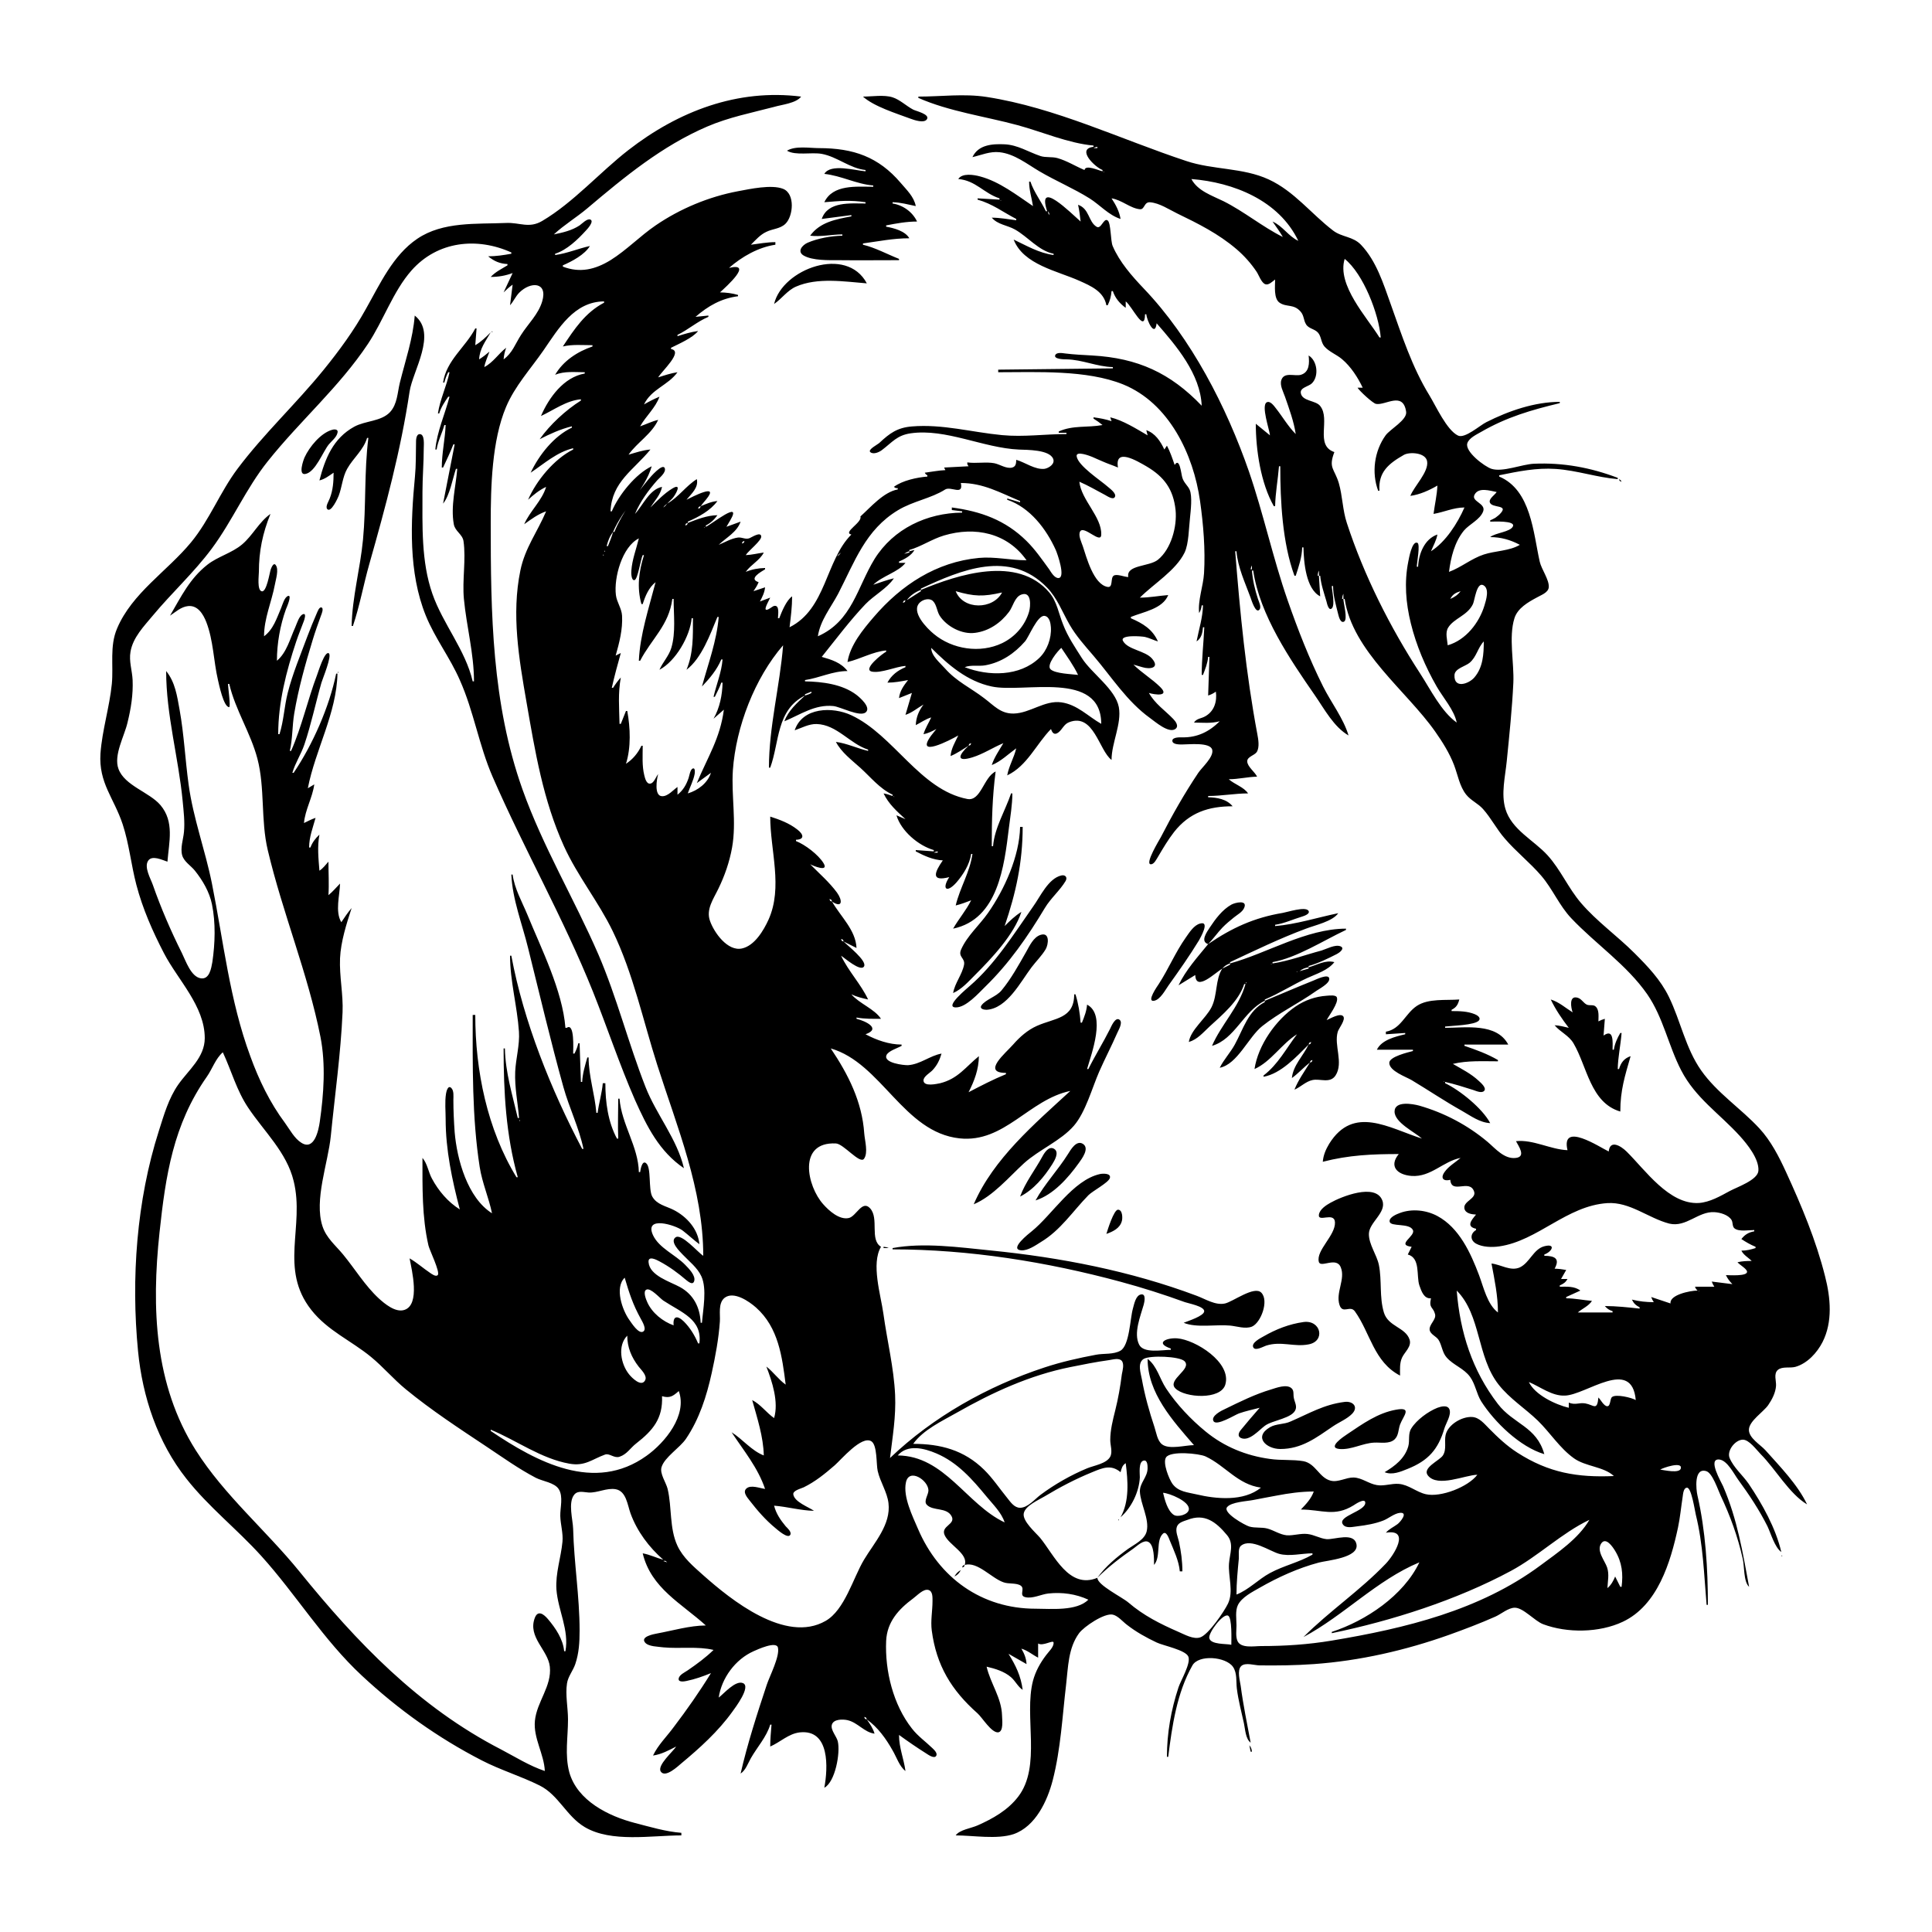 <?xml version="1.0" encoding="UTF-8"?>
<svg xmlns="http://www.w3.org/2000/svg" xmlns:xlink="http://www.w3.org/1999/xlink" width="1500pt" height="1500pt" viewBox="0 0 1500 1500" version="1.1">
<g id="surface1">
<path style=" stroke:none;fill-rule:nonzero;fill:rgb(0%,0%,0%);fill-opacity:1;" d="M 529 1425 L 529 1423 C 516.75 1422.031 504.844 1418.422 493 1415.371 C 472.484 1410.09 448.242 1398.098 442 1376 C 438.391 1362.32 441 1349 441 1335 C 441 1326 438.836 1315.828 440.215 1307 C 441 1301.645 444.914 1297.117 446.645 1292 C 449.527 1283.473 450 1275 450 1266 C 450 1239.488 445.633 1213.43 444.984 1187 C 444.812 1180 440.844 1166.551 445.859 1160.434 C 448.699 1157 453.242 1158.602 457 1158.789 C 464 1159.145 470.977 1155.02 477.996 1156.23 C 486.242 1157.656 487.195 1168.562 489.543 1175 C 494.648 1189 503.898 1201.297 515 1211 C 509.57 1209.516 504.602 1207 499 1206 C 505.434 1233.082 529.293 1245 548 1262 C 535.355 1262.105 522.398 1266 510 1268.262 C 507.484 1268.734 497 1270.684 500.852 1275.289 C 503.516 1278.508 511.18 1278.422 515 1279 C 527.699 1280.199 541.637 1278.059 554 1281 C 547.836 1287 541 1292 534 1296.809 C 531.871 1298.277 527.41 1300.281 526.922 1303.152 C 526.371 1306.379 531.367 1305.445 533 1305.105 C 539.629 1303.73 545.762 1301.559 552 1299 C 543 1313.605 533.406 1327.297 523 1341 C 517.691 1348.242 510.914 1354.762 507 1363 C 513.605 1362.023 519 1359.07 525 1356 C 522.609 1359.824 510 1370.633 513 1375.395 C 516.5 1380.746 526.473 1371.18 529 1369.078 C 543.34 1357.156 557.652 1344.211 568.57 1329 C 570.633 1326.129 583.547 1309.215 576.68 1306.707 C 570.801 1304.562 562 1315 558 1318 C 560.242 1302.809 570.945 1288.312 585 1282.039 C 587.902 1280.746 602.82 1273.812 604 1279.238 C 605.52 1286.062 597.57 1301.254 595.332 1308 C 587.832 1330.605 580.324 1353.777 575 1377 C 579 1374.355 580.652 1369.113 583 1365 C 587.828 1356.547 595.242 1348.371 598 1339 L 599 1339 C 598.551 1344.719 598 1350.242 598 1356 C 605.84 1352.617 612.211 1346 621 1345.012 C 644.465 1342.5 642.836 1372.719 640 1388 C 648.434 1383.578 652.566 1361 650.469 1352 C 649.547 1348.125 644.797 1343.254 645.816 1339.215 C 646.992 1334.555 654.438 1334.719 658 1335.527 C 665.984 1337.348 671 1345 679 1346 C 677.758 1341.812 675.516 1338.543 673 1335 C 681.531 1341.008 687.965 1350.023 693 1359 C 695.98 1364 698.375 1371.609 703 1375 C 701.707 1365.398 698 1357 698 1347 C 704.879 1352 711.836 1356.801 719 1361.305 C 720.492 1362.242 725.234 1365.738 726.824 1363.293 C 728.172 1361.219 725.215 1358.52 723.941 1357.285 C 718.609 1352.113 712.645 1348 708 1342 C 693.457 1323.512 687 1297.312 688 1274 C 688.691 1259.223 697.648 1249.398 709 1241 C 711.809 1239 716.945 1233.285 720.852 1234.445 C 724.289 1235.469 723.98 1240.219 724 1243 C 724 1250.684 722.41 1258.359 723.426 1266 C 727 1293.027 738.613 1312.219 759 1330.285 C 762.574 1333.453 769.66 1345.328 774.891 1345 C 779.43 1344.496 778 1335 777.984 1332 C 777.645 1318.148 769 1307.082 766 1294 C 772.609 1295.527 779.785 1297.676 784.984 1302.215 C 788.383 1305.18 790.281 1309.574 794 1312 C 792.598 1301.129 788.676 1293.203 783 1284 L 797 1292 C 796.762 1287.418 795.289 1284 793 1280 C 797.895 1281.453 801.516 1284.715 806 1287 L 806 1276 C 809.629 1278.355 817.695 1273 817.973 1275.207 C 818.398 1278.672 814 1282.512 812.234 1285 C 807.602 1291.105 804 1297.566 802 1305 C 794.859 1332.656 808.777 1371.242 790.473 1395 C 782.367 1405.516 770.824 1412 759 1417.23 C 754 1419.484 745 1420.598 742 1425 C 755.535 1425 774 1428.301 787 1424 C 804 1418.023 813.219 1398.207 817.371 1382 C 823.57 1357.801 824.793 1332.691 827.715 1308 C 829.32 1294.438 829.301 1279.562 837.789 1268.016 C 841.48 1263 857.441 1252.109 864 1253.605 C 868 1254.52 871.77 1259.117 875 1261.523 C 882 1267 889.945 1271.414 898 1275.219 C 903 1277.652 920.551 1281 922.645 1286.227 C 924.711 1291.461 916.754 1304.691 915 1310 C 909.223 1327.488 906 1345.594 906 1364 L 907 1364 C 910 1340.09 913.707 1314.289 925.797 1293.004 C 930.652 1284.457 951.652 1286.184 957.262 1294.109 C 960.648 1299 959.613 1305.527 960.285 1311 C 961.41 1320.137 963.852 1329.027 965.789 1338 C 966.801 1342.668 967 1350 971 1353 C 968.277 1338.395 965.219 1323.738 963.281 1309 C 962.746 1305 960.289 1297 963.602 1293.602 C 966.801 1290.414 974 1293 978 1293 C 992 1293.164 1006 1293 1020 1292 C 1055.699 1289.465 1091.336 1281.289 1125 1269.309 C 1137 1265.004 1149.266 1260.344 1161 1255.137 C 1165.512 1253.137 1170.953 1248.297 1176 1248.223 C 1182.641 1248.129 1191.32 1258.398 1198 1261 C 1216.793 1268.07 1241.727 1267.734 1260 1259.109 C 1287 1246.309 1297 1213 1302.789 1186 C 1304.473 1178.055 1305.188 1170.008 1306.43 1162 C 1306.715 1160.152 1307 1155.055 1309.836 1155.055 C 1313.258 1155.055 1315.883 1173 1316.625 1176 C 1322.32 1199.074 1323 1222.488 1325 1246 L 1326 1246 C 1326 1218 1324.195 1188.465 1317.883 1161 C 1316.898 1156.719 1314.898 1139.137 1324.785 1142.207 C 1329.57 1143.691 1333.82 1156.742 1335.832 1161 C 1343.297 1176.777 1349.199 1193 1353 1210 C 1354.434 1215.742 1353.586 1228.148 1358 1232 C 1352.957 1204.828 1348.926 1179.789 1337.852 1154 C 1336.484 1150.824 1325.316 1132.066 1335 1133.176 C 1341.234 1134 1346.301 1144.5 1349.629 1149 C 1358 1160.434 1365.867 1172.27 1372.246 1185 C 1375 1190.793 1377.812 1201.184 1383 1205 C 1378.715 1186.469 1368.207 1167.672 1357.641 1152 C 1353 1145.297 1346 1139.492 1342.879 1132 C 1340.543 1126.512 1347 1118 1353 1117.754 C 1358 1117.633 1363.715 1125.707 1367 1129 C 1378.449 1140.469 1389.238 1159.82 1403 1168 C 1395.68 1152.594 1381.98 1138.648 1370.715 1126.004 C 1366.918 1121.742 1357.691 1116.5 1357.852 1110 C 1358 1103.273 1369 1096.324 1372.777 1091 C 1375.785 1086.633 1378.527 1081.371 1378.902 1076 C 1379.176 1072.105 1376.867 1066.562 1380.32 1063.602 C 1383.75 1060.668 1389.859 1062.398 1394 1061.211 C 1403.191 1058.57 1410.77 1050.281 1415 1042 C 1423 1026.312 1421.246 1007.484 1417 991 C 1410 963.047 1398.691 936.133 1386.691 910 C 1381.203 898.047 1374.91 885.715 1365.91 876 C 1351.504 860.449 1332.977 848.504 1320.723 831 C 1308.613 813.703 1304.863 792.723 1295.742 774 C 1289.242 760.668 1279.371 750.367 1269 740 C 1255.574 726.582 1239.812 715.461 1227.43 701 C 1217.59 689.512 1211.707 675.289 1201.562 664.09 C 1190.879 652.297 1173.598 644.254 1168.785 628 C 1165.312 616.27 1168.641 603 1169.832 591 C 1171.852 570.781 1174 550.289 1174.961 530 C 1175.633 514.617 1171.188 494.727 1175.805 480 C 1178.246 472.211 1186.309 467.598 1193 464 C 1196.211 462.07 1202 460.309 1202.457 456 C 1202.961 450.203 1196.754 442 1195.426 436 C 1190.41 413.66 1188.699 380.457 1164 370 L 1164 369 C 1178.723 366 1192.832 363.051 1208 364.09 C 1224.246 365.203 1239.902 370.684 1256 372 L 1256 371 C 1234.957 363 1213.559 359.051 1191 360.039 C 1181.555 360.453 1166.777 366.762 1158 364 C 1152.656 362.305 1137 350.516 1139.258 344.039 C 1140.617 340 1146.559 337.27 1150 335.285 C 1169.918 323.785 1188.965 318.309 1211 313 L 1211 312 C 1191.414 312.055 1171.305 319 1154 327.758 C 1149 330.211 1137.324 340.754 1132 338.172 C 1123.266 334 1114.84 315.211 1109.812 307 C 1096.289 285 1088.348 260.238 1079.691 236 C 1074 220.105 1068.578 202.613 1056.711 190.094 C 1050.418 183.453 1041.875 184.25 1035 179 C 1018 166 1004.809 148.441 985 139.309 C 964.898 130.039 941.84 132 921 125 C 870.223 108.223 819.309 83.508 766 75.273 C 748.34 72.547 730.715 75 713 75 L 713 76 C 736.742 86.523 764.945 90.371 790 97.152 C 808.785 102.234 829.691 111.312 849 113 L 849 114 C 835.488 115.555 849.887 129.633 856 132 L 856 133 C 852.875 132.312 842.738 127.57 842 132 C 834.938 129.059 828.414 124.828 821 122.746 C 816.645 121.523 811.867 122.508 807.789 121.137 C 798.41 118 790.203 112.504 780 112.039 C 770.484 111.605 759.559 112.312 755 122 C 762 120.371 768.594 117.383 776 118.176 C 787.559 119.41 797.32 127.289 807 133 C 819.742 140.488 833.461 146.227 846 154.066 C 854 159.117 860.777 167.062 870 170 C 869 164 866.312 159.02 863 154 C 870.781 155.148 877.484 161.664 884.852 162.434 C 888.887 163 888 156.617 893 157.047 C 900.352 157.691 907.535 162.613 914 165.742 C 930.387 173.672 946 181.477 960 193.43 C 965.977 198.547 971.258 204.461 975.641 211 C 977.348 213.543 979.32 219.582 982.391 220.668 C 985 221.621 988 218.469 990 217 C 990 222 988.77 231.785 993.434 235 C 999 238.797 1004.418 235.691 1009.852 242.004 C 1012.52 245.105 1012 248.555 1014 251.773 C 1016 255.238 1020.879 255.355 1023.398 258.395 C 1025.922 261.43 1025.57 265.773 1028.277 269 C 1032 273.215 1037.613 275.199 1041.91 278.82 C 1048.777 284.602 1054.188 293 1058 301 L 1054 301 C 1055.406 303.48 1065.82 313.09 1068.312 313.578 C 1075.613 315.012 1089.352 303.5 1091.727 319.715 C 1092.652 326.027 1079.176 333.281 1075.789 338 C 1067 350.184 1064.758 367.004 1070 381 L 1071 381 C 1070 366.613 1078 360 1090 353.152 C 1094.305 350.723 1106.812 351.289 1108 358.109 C 1109.453 366.352 1097.789 377.641 1095 385 C 1102.355 384 1109.602 380.719 1116 377 C 1115.684 384.367 1113.926 391.688 1113 399 C 1121.262 397.578 1128.395 394.07 1137 394 C 1131.629 406.293 1122.395 420.758 1111 428 C 1112.812 423.648 1115.168 419.676 1116 415 C 1105.926 418.426 1101.434 430.078 1101 440 L 1100 440 C 1100 437.086 1102.844 422.516 1100.488 421.461 C 1096.254 419.57 1093.863 433.691 1093.398 436 C 1090.168 452.066 1091.461 468.145 1095.375 484 C 1099.617 501.195 1106.633 517.629 1115.426 533 C 1120.375 541.648 1129 551.184 1131 561 C 1119 552.48 1110.555 535.137 1102.656 523 C 1079.316 487.133 1058.945 446.734 1045.672 406 C 1042.359 396 1042.363 385.082 1039.43 375 C 1036 363.719 1031.195 363.453 1036 351 C 1020.539 345.695 1033.27 325.66 1025 315.227 C 1021.617 310.738 1010.805 311.672 1009.922 305.035 C 1009.359 300.816 1016.281 300 1018.582 297.582 C 1024.199 292 1022.766 280 1016 276 C 1016.664 281.633 1016.762 289 1009.984 291 C 1005.215 292.348 997 288.504 994.832 295.059 C 993.457 299.129 996.355 304.234 997.656 308 C 1000.887 317.336 1004.559 327.207 1006 337 C 1000 331 995.879 323.676 990.625 317.039 C 989.293 315.359 986.297 311 983.59 312.305 C 978.844 314.602 985.656 333.691 986 338 L 975 329 C 975 349.312 978.852 375.148 989 393 L 990 393 C 990.215 382.652 992.188 372.312 993 362 L 994 362 C 994 389 995.637 421.5 1005 447 L 1006 447 C 1008.344 439.789 1010.84 432.648 1011 425 L 1012 425 C 1012.23 436.164 1013.844 457.297 1025 463 L 1024 447 L 1025 447 C 1025.59 453.77 1028 460.453 1029.887 467 C 1030.203 468.172 1031.371 474 1033.621 472.652 C 1037 470.738 1034 458.359 1034 455 L 1035 455 C 1035 462.465 1037.23 469.781 1039 477 C 1039.418 478.621 1040.68 484 1043.449 482.652 C 1046.66 481.184 1043 468.094 1043 465 L 1044 465 C 1049.992 505.582 1092 536.273 1114.277 568 C 1119.949 576.074 1125.395 584.75 1128.934 594 C 1131.836 601.57 1133.191 610.539 1138.391 617 C 1142 621.52 1147.527 623.773 1151.383 628.094 C 1157.715 635.18 1162 643.812 1168.289 651 C 1177 661.207 1187.906 669.723 1196.699 680 C 1205.508 690.293 1210.641 703.156 1220 713 C 1239 733.035 1263 749.066 1278.961 772 C 1291.363 790 1295.387 812 1305.258 831 C 1316.348 852.492 1335 864.574 1350.828 882 C 1356.516 888.316 1365.875 899.766 1365.219 909 C 1364.703 916.18 1348.609 921.656 1343 924.691 C 1335.629 928.68 1327.551 933.383 1319 934 C 1295.82 935.32 1277.301 908.27 1262.91 894.094 C 1258.387 889.637 1250 884.586 1249 894 C 1242 890.695 1211.699 870.402 1217 893 C 1203.633 892.426 1190.371 884.566 1177 886 C 1179 889.812 1185 898 1176.98 899 C 1168 900.203 1161 891.688 1155 886.59 C 1139.605 873.625 1121.402 864 1102 858.43 C 1097 857.07 1082.754 854.422 1082.738 863.016 C 1082.723 871.551 1098.5 879 1104 884 C 1078.355 875.797 1050.824 857.777 1032 888 C 1029.328 892.41 1027.453 896.82 1027 902 C 1047.223 896.77 1065.422 896 1086 896 C 1078.195 905.457 1084.676 912.129 1096 913 C 1111 914 1120.418 901.617 1134 899 C 1129.848 902.543 1124.68 905.449 1121.52 910.004 C 1118 915 1121 917.332 1126 916 C 1126.922 927.535 1140.902 915.078 1144.453 925 C 1146.527 930.594 1136.215 932.516 1136.922 938 C 1137.469 942.191 1142.707 942.82 1146 943 C 1142.484 947.211 1138 952.301 1146 954 L 1146 955 C 1141.512 957.621 1141.18 962.812 1146 965.547 C 1151 968.348 1158.473 968.496 1164 967.699 C 1193.969 963.379 1216.391 936.113 1248 934.09 C 1265.43 933 1279.77 945.777 1296 950 C 1309.199 953.145 1318.383 940.418 1331 941.109 C 1335.48 941.352 1341.746 943.117 1344.309 947.105 C 1345.566 949.066 1344.793 952.168 1346.641 953.684 C 1350 956.453 1357.895 955 1362 955 L 1362 956 C 1357.598 956.797 1354.766 958.48 1352 962 C 1355.535 964.332 1359 966.363 1363 968 L 1363 969 C 1359.281 970.18 1355.906 971 1352 971 C 1353.887 974.629 1357.195 976.152 1360 979 C 1356.215 979.004 1352.695 979.121 1349 980 C 1350.586 982.02 1355.848 984.797 1356.367 987.109 C 1357.273 991.133 1342.246 990 1340 990 C 1341.301 992.82 1342.871 994.723 1345 997 L 1329 995 C 1329.613 996.66 1330 997.484 1331 999 L 1316 999 C 1316.473 1000.414 1316.812 1000.812 1318 1002 C 1312 1002 1296 1005.414 1297 1012 L 1282 1007 C 1282.613 1008.66 1283 1009.484 1284 1011 C 1278.184 1011 1272.656 1010.395 1267 1009 C 1268.484 1012.043 1270 1013.41 1273 1015 L 1273 1016 C 1264 1015 1254.93 1014.023 1246 1014 C 1247.895 1016.18 1249.262 1017.07 1252 1018 L 1252 1019 L 1225 1019 C 1228.477 1016 1233.469 1014 1236 1010 C 1229.258 1009.469 1222.809 1008.004 1216 1008 L 1216 1007 L 1227 1002 C 1222.285 998.492 1216.629 999 1211 999 L 1211 998 C 1213.852 996.719 1215.465 995.723 1217 993 L 1212 993 L 1216 986 C 1212.977 985.438 1210 985.062 1207 985 C 1211.422 977 1206.926 975.066 1199 975 L 1199 974 C 1205.324 971.672 1208 965.23 1199 967.586 C 1190.531 969.797 1187.75 980.285 1179.996 984 C 1172.695 987.227 1165.238 981.727 1158 981 C 1160.375 993.613 1163 1006.145 1163 1019 C 1154.703 1012.742 1151.863 999.406 1148.316 990 C 1141.824 972.793 1132.926 953.227 1116 944.125 C 1107.391 939.492 1096.289 938.27 1087 941.711 C 1084.617 942.594 1078.27 945.047 1078.922 948.512 C 1079.703 952.66 1094.316 949.332 1096.965 955 C 1099.293 959.703 1083.57 966.566 1096 968 L 1093 974 C 1103 976.652 1099.531 990.715 1102 998 C 1103.602 1002.617 1105.605 1008.477 1111 1008 C 1109.195 1016 1112.699 1014.445 1114.172 1020.312 C 1115.285 1024.734 1109.266 1028.258 1110 1032.785 C 1110.727 1036 1115 1037.523 1116.773 1040.105 C 1119.633 1044.516 1119.617 1050 1123.227 1054 C 1128.496 1060 1136.578 1062.371 1141.363 1069.004 C 1145.496 1074.734 1146.328 1082.051 1150 1088 C 1160.316 1104.156 1180.211 1123.473 1199 1129 C 1193 1107.406 1174.973 1105.742 1162.926 1090 C 1143 1064.031 1133.562 1034.398 1131 1002 C 1149.98 1021.152 1146.527 1053.398 1163.52 1075 C 1172.176 1086.004 1184 1093.352 1194 1103.016 C 1203.562 1112.344 1211 1124.379 1222 1132.211 C 1231 1138.695 1245.223 1138.621 1253 1146 C 1224.73 1147.215 1202.52 1143.566 1178 1127.781 C 1169.738 1122.465 1162.922 1116 1156 1109 C 1152.352 1105.355 1148.543 1100.496 1143 1100.148 C 1135 1099.652 1124.219 1106.074 1122.395 1114 C 1121.191 1119.227 1123.352 1125.199 1120.258 1130 C 1117.691 1134 1103.891 1139.641 1108.621 1145.57 C 1116.25 1155.129 1137.406 1145.199 1147 1145 C 1140 1154.371 1118.648 1162.785 1107 1160.098 C 1099.57 1158.379 1093.703 1152.715 1086 1152.094 C 1080.285 1151.633 1074.625 1154 1069 1153.012 C 1062.711 1152 1057.473 1147.371 1051 1147.133 C 1044.949 1147 1039 1151.137 1033 1149.562 C 1024.18 1147.258 1021.562 1136.32 1012 1134.469 C 1003.609 1133 994.551 1134 986 1132.719 C 967.539 1130.23 950.387 1123.23 936 1111.387 C 924.516 1102 913.59 1090.41 905.355 1078 C 900.316 1070.406 898.43 1060.738 891 1055 C 891 1081.57 910.492 1103 927 1122 C 920.363 1122 907.789 1125.664 902.227 1121.398 C 898.52 1118.551 897.73 1112.199 896.332 1108 C 892.258 1095.762 888.867 1083.703 886.574 1071 C 885.723 1066.266 882.824 1058.18 888 1055.027 C 892.984 1052.164 915.504 1053 919.578 1056.742 C 926 1063.008 905.746 1071.215 912.609 1078 C 920 1085.34 947.758 1087.043 951.332 1075 C 956.43 1057.793 928 1040.129 914 1039.09 C 905.66 1038.477 896.406 1042.703 909 1047 L 909 1048 C 902.484 1048 887.945 1051 884.434 1044 C 879.91 1035.035 885.508 1021.777 887.961 1013 C 888.504 1011.051 890 1004.266 885.957 1005 C 881.746 1005.59 880.516 1012.73 879.578 1016 C 877.367 1023.715 877 1044.605 869.891 1048.688 C 864.379 1051.777 857 1050.672 851 1051.805 C 837.535 1054.336 824 1057.383 811 1061.672 C 767 1076.105 724.445 1100 691 1132 C 693 1115.34 695.703 1100 694.961 1083 C 694 1062 688.777 1041 685.871 1020 C 683.812 1005.242 676.188 981.23 684 968 C 675 962.492 682.695 946.027 675.57 938.164 C 669.367 931.316 664.809 944.375 659 945.668 C 651.66 947.297 643.59 940 639.176 935 C 626.586 921.066 619 886.324 649 887.77 C 655 888.059 667.664 904.137 670.82 899.664 C 674.211 895 671.391 885.359 671 880 C 669.344 855.41 658.578 834.129 645 814 C 684.371 825.344 701.469 879.148 745 883.824 C 779.832 887.57 798.914 853.641 831 847 C 803.367 872.449 771.27 899.57 756 935 C 770.93 928.719 783.188 914 795 903.172 C 806.73 892.562 823.574 885.77 833.785 874 C 842.793 863.59 847.895 844.676 853.426 832 C 857.836 822 863 812.145 867.422 802 C 868.402 799.707 871.91 794.07 869.32 791.832 C 866 789 862.699 797.109 861.754 799 C 856.484 809.508 850.199 819.547 845 830 L 844 830 C 847.387 818.07 858.988 787.793 844 780 C 843.586 785.066 841.902 789.332 840 794 L 839 794 C 838.414 786.598 837.246 779.082 835 772 L 834 772 C 833.988 791.051 818.957 790.285 805 796.516 C 797.797 799.73 791.707 805.121 786.574 811 C 780.914 817.488 761.887 833 781 833 L 781 834 C 770.922 838.133 761.594 843 752 848 C 756.559 839.094 759.914 830.109 760 820 C 749.711 828.375 743.844 837.508 730 841 C 727.453 841.488 717 844 717 838.812 C 717 835.766 722 833 723.906 831 C 727.586 827.121 729.531 823.027 731 818 C 721.891 819.645 714.633 826.312 705 827 C 701.641 827.113 686 825.336 688.207 819.371 C 689.406 816 697 813.727 700 812 L 700 811 C 690.32 811 680.5 807.527 672 803 C 684.438 798.602 672 792.695 665 791 L 665 790 C 671.32 791.176 677.594 791 684 791 C 678.969 783.293 667.312 779.289 661 772 C 665.219 774 669.555 775 674 776 C 668.516 764.227 658.762 754.164 653 742 C 655.559 743.594 668.176 754.766 670.824 750.352 C 673.422 746.027 657.863 734 655 731 L 665 736 C 664.355 722 652.609 711.602 646 700 C 654.281 705.457 654.176 699 649.84 693 C 643.949 685 636 678.082 629 671 C 631 672.109 643.934 677.566 639.34 670.07 C 635.352 663.57 625 655.723 618 653 L 618 652 C 625 651.766 623.809 647.648 618.98 644 C 612.656 639.051 605.492 636.438 598 634 C 598 660.336 608 688.816 596.688 714 C 592.867 722.414 585.848 734.301 576 736.402 C 564.855 738.777 554.402 724 551.246 715 C 548 706 553.926 698 557.742 690 C 562.641 680 566.41 669.086 568.387 658 C 571.93 638.113 567.715 618.059 569 598 C 571.395 564.375 585.938 526.5 608 501 C 605.492 532.754 597 564.105 597 596 L 598 596 C 605.273 576.188 602.629 551.145 625 540 C 618.723 545.832 612 551.812 609 560 C 621.551 554.773 632.727 546.742 647 548.172 C 652.523 548.723 667.793 557 672.215 553 C 676.512 549.18 667.559 541.512 665 539.527 C 654 531.117 638.32 529.273 625 529 L 625 528 C 636.348 526.324 646.238 521.031 658 521 C 653 514.43 645.594 512.156 638 510 C 649 496.332 659.859 481.738 672 469 C 678.465 462.281 689 456.652 694 449 C 688.555 450.262 683.312 452.27 678 454 C 684.781 447.277 697.805 444 703 437 L 698 437 L 698 436 C 702.48 434 707.527 431.391 710 427 L 706 428 L 706 427 C 715.324 424.309 723.559 418.523 733 415.723 C 756.992 408.602 781.965 413.656 797 435 C 784.758 435 772.18 432.012 760 433.172 C 727 436.309 699.719 454.148 678.43 479 C 670 488.777 659.969 501 658 514 C 668 511.656 677.555 506 688 505 L 688 506 C 685.543 507.125 668.852 520.105 677.242 521.496 C 684.406 522.684 695.41 517.598 703 517 L 703 518 C 697 520.457 691.965 524.336 689 530 C 694.375 530 699.723 529 705 528 C 701.648 532.359 698.605 536.426 698 542 L 708 538 L 703 555 C 708.242 553.328 712.266 549.695 717 547 C 713.312 552 711.281 556.82 711 563 C 715 561 718.59 558.309 723 557 C 721 561.426 718.367 565.355 717 570 C 720.711 569.332 723.676 567.738 727 566 C 725.66 567.66 724.289 569.309 723 571.023 C 709.871 589 737.859 574.586 744 571 C 741.477 576.402 738.535 581 738 587 C 742.98 585 747.375 581.797 752 579 C 744.23 586.16 742 592 755 588 C 763.43 585.391 770.898 580.371 779 577 C 775.84 582.41 771.902 588.035 770 594 C 777 591.266 782.852 585.418 789 581 C 787.328 588.223 783.289 594.75 782 602 C 797.539 594.605 804.48 577.766 816 566 C 816.93 569.016 818.629 571.109 821.797 568.621 C 824.895 566.191 826 562.277 830 560.742 C 849.191 553.227 853.246 582.68 863 590 C 863 576.707 871 562 868.66 549 C 865.949 535 847.711 523.004 840 511 C 834.695 502.602 829 494.301 825.449 485 C 822 476.586 820.672 467.113 814.672 460.016 C 790 431 743.891 446 715 458 L 715 457 C 746 442.504 784 426.422 812.828 456.09 C 820.891 464.395 824.762 475.156 830.43 485 C 835.504 493.812 842.285 501.312 848.867 509 C 863.184 525.715 874.883 544.543 893 557.57 C 896.844 560.336 907.402 569.582 912.523 566 C 915.594 563.781 912.691 560.031 910.887 558.172 C 904.191 551.258 896.898 546.598 892 538 C 896.383 539.391 908.586 541.105 900.77 533.375 C 894.414 527.09 886.434 522.379 880 516 C 882.34 516.664 884.68 517.312 887 518.023 C 892.68 519.766 900.805 518.789 894.426 511.324 C 889 505.086 875.652 504.504 871.922 497.668 C 869 492.582 886.625 494 889 494.527 C 892.438 495.316 895.609 497.031 899 498 C 894.863 488.531 887.238 484 878 480 L 878 479 C 887.691 475.023 902.75 472.738 907 462 C 899.57 462.586 892.508 464 885 464 C 895.84 453.16 912.859 443 919.723 429 C 923 422.109 923 409.734 923.918 402 C 924.461 396.535 925.828 385.352 923.668 380.305 C 922.227 377 919.238 375 918 371 C 917 368 916 354.656 912 361 C 910.281 356 908.496 350.738 906 346 L 904 349 C 900.98 342.613 896.922 336.355 890 334 L 891 338 C 882 332.777 872 326.406 862 324 L 863 327 C 858.492 325.473 853.719 324.609 849 324 L 849 325 C 851.469 326.559 853.75 328.137 856 330 C 844.465 332.141 832.973 330 822 335 L 822 336 L 828 336 L 828 337 C 811.215 337.004 794.805 339.43 778 337.828 C 754.316 335.574 731.914 329.125 708 331.086 C 696.723 332.012 690.793 336.34 682.828 343.785 C 681.684 345 673.332 349.098 675.754 351.074 C 678.23 353.098 682.746 351 684.828 349.348 C 692.871 343.246 696.363 338 707 336.43 C 734.32 332.504 763.398 347.785 791 349.039 C 797.379 349.328 814.695 349 817.672 356.215 C 819.312 360.219 814.336 363.406 811 364 C 803.492 364.809 796 359 789 357 C 788.926 359.543 788.863 362.156 785.902 363 C 781.355 364.188 776.32 360.504 772 359.652 C 765.684 358.406 757.824 360 751 359 C 751 360.797 751 360.52 752 362 L 733 363 L 734 365 C 728.625 365.23 723.328 366.324 718 367 C 718.77 368.312 718.688 368.23 720 369 L 720 370 C 711.879 370.664 700.59 373.07 694 378 C 695.48 379 695.203 379 697 379 L 697 380 C 686 382 676 393.77 668 401 C 669.777 405.512 654 413.48 661 415 C 640.816 435.188 641.59 472.758 613 487 C 614 479.02 615 471.055 615 463 C 610.492 466.074 606.93 475 605 480 L 604 480 C 604 477.492 605.598 469.316 600.867 470.48 C 599.594 470.793 595.797 474.312 594.57 473.25 C 593.398 472.234 597.512 465.348 598 464 L 590 467 C 591.926 463.324 593.57 460.168 594 456 L 585 459 C 586.598 456.695 587.926 454.582 589 452 C 580.922 449.465 590.496 444.152 594 442 L 594 441 C 588.777 441.109 583.816 442 579 444 C 582.988 438.355 589.91 435.082 593 429 C 588.301 429.605 583.746 430.797 579 431 C 580.941 427.645 591.703 419.496 591 416.27 C 590.375 412.613 583.539 417.223 582 417.812 C 578.84 419.094 576.293 417 572.98 417.344 C 567.691 418.047 562.852 421 558 423 C 563.938 417.32 572.246 413.102 575 405 L 564 409 C 564.945 407.297 565.961 405.656 566.949 404 C 576.621 387.527 552.578 407.023 548 409 L 548 408 C 551.848 406.004 554.492 403.527 557 400 C 548.883 400.168 541.488 403.109 534 406 L 534 405 C 542.297 401.426 551.656 396.422 557 389 C 552.266 389.414 548.352 391.215 544 393 C 545.309 391.168 546.766 389.566 548.195 387.824 C 559.293 374.309 537 386.043 533 388 C 536.895 383.203 542.508 378.602 541 372 C 532.535 377.312 526.875 386 518 391 C 519.336 389.66 520.711 388.34 522 387 C 524.531 384.25 530 374.422 521.996 379.281 C 515.797 383.004 510 389 505 394 C 508.289 388.715 512.789 384.258 514 378 C 504.188 380 499.328 392.105 493 399 C 496.977 389.5 503.395 380.711 510.172 373 C 511.949 371 517.191 367 516.168 363.621 C 514.68 359 504.656 370.734 503.613 372 C 493.508 384.277 483 398.254 477 413 L 476 413 C 483.527 395 500.676 380.48 506 362 C 493.422 368 480.391 384.246 475 397 L 474 397 C 474.996 374 491.965 365.016 505 349 C 499 349.477 493.617 351.406 488 353 C 494.758 343.406 506 337 511 326 C 506 327.152 501.715 329.395 497 331 C 501.402 323.098 509 316.594 512 308 C 507.863 309.723 503.871 311.742 500 314 C 505.773 302 518.617 299.254 526 289 C 520.883 289.754 515.922 291.426 511 293 C 513.691 288.273 531 272.688 521 271 L 521 270 C 526.922 267.055 538 262.246 542 257 C 536.531 257.734 531.246 259.32 526 261 L 526 260 C 534.316 256 541.336 249.625 550 246 L 550 245 L 540 246 C 549.746 237.566 560 231.664 573 230 L 573 229 C 568.5 227.633 563.707 227.098 559 227 C 563.781 222.598 585.328 203.41 566 208 C 576 199.297 588.652 192 602 190 L 602 188 C 595.57 188.02 589.359 189.195 583 190 C 586.676 186.328 590.238 182.195 595 180 C 599.855 177.598 605.766 177.699 609.785 173.773 C 615.863 168 617.559 150.359 607.957 146.602 C 598.957 143.082 582.262 146.727 573 148.461 C 550.332 152.707 528 162.027 509 175.027 C 496.848 183.336 486.527 194.164 474 202 C 462 209.324 450.246 212.102 437 207 L 437 206 C 444 203 454 197.691 458 191 C 448.871 193 440.273 196.75 431 198 L 431 197 C 440.172 194.078 448.523 186 454.906 179 C 455.883 178 461.578 171.809 458.344 170.461 C 455.863 169.43 451.848 173.699 450 175 C 443.926 179 437 180.551 430 182 C 438 174.551 447.598 168.828 456 161.727 C 484.801 137.383 514 113.312 549 98.281 C 565.738 91.078 583.492 87.586 601 83 C 607 81.195 618 80.246 622 75 C 572.535 68.746 526.715 86.387 488 116.426 C 465.652 133.766 445.32 157.141 421 171.523 C 410.734 177.598 403.621 172.641 393 173.105 C 370 174.105 344 171.828 324 185.359 C 304.973 198.207 295 220.629 284 240 C 274.82 256.598 263.367 272.234 251.391 287 C 229.961 313.41 204.777 336.797 184.375 364 C 170.809 382.09 162.785 403.508 148.387 421 C 129.938 443.406 102.473 460.445 90.875 488 C 85 501.812 88.203 516.59 86.828 531 C 85 549.18 79.336 566.82 78 585 C 76.512 608.008 88.523 619.566 95.25 640 C 100.277 655.266 101.805 671.484 105.883 687 C 110.77 705.586 118.449 723 127.258 740 C 137.996 760.75 158.98 781.109 158.973 806 C 158.965 821 146.324 830.762 138.441 842 C 130.895 852.758 127.289 865.637 123.344 878 C 106 932.172 101.699 992.707 107.172 1049 C 110.625 1084.566 122.371 1119.797 144.664 1148 C 161.957 1170 184.188 1187.359 202.828 1208 C 230 1238.086 251 1273.117 281 1301 C 308.883 1327 340 1349.25 374 1366.742 C 388.602 1374.277 404.395 1379 419 1386.27 C 433.773 1393.68 439.738 1410.09 454 1418.547 C 474.602 1430.762 505.836 1425 529 1425 M 670 75 C 678.586 82.727 696 88.094 707 92.184 C 709.695 93.195 717.75 96.012 719.742 92.441 C 721.898 88.582 711 86.195 709 85.109 C 703.684 82.316 698.707 77.391 693 75.562 C 686.277 73.41 677 75 670 75 M 852 114 L 852 115 L 849 115 C 850.246 114.316 850.547 114.25 852 114 M 611 117 C 617.625 121 630 118.023 638 119.465 C 650 121.664 659.895 130.785 672 132 L 672 133 C 663.973 132.367 644.805 126.777 640 135 C 653.211 136.406 665 143 678 144 L 678 145 C 665 145 646.648 143 640 157 C 652 156.035 659.914 155.215 672 157 L 672 158 C 660.25 158 642.719 156.164 638 170 L 661 167 L 661 168 C 649 170.219 636.562 172.492 629 183 C 637.305 184 645.68 182.023 654 182 L 654 183 C 645.293 183.18 635 185 627 188.469 C 622.922 190.27 618.562 195.254 624 198.426 C 631 202.387 643.199 202 651 202.004 C 666.703 202.195 682.266 202 698 202 L 698 201 C 688.867 197.387 679.535 192.266 670 190 L 670 189 C 682.352 187.336 693.391 185 706 185 C 702.801 179.363 694 177.051 688 176 L 688 175 C 695.992 173.449 703.832 172.004 712 172 C 708.512 164.52 701 159.223 693 158 L 693 157 C 699.176 157.129 704.984 158.758 711 160 C 709.582 152.664 703.961 147.516 699.297 142 C 682 121.711 662.512 115.043 636 115 C 628.465 115 617.645 113.02 611 117 M 815 124 L 814 125 L 815 124 M 817 125 L 816 126 L 817 125 M 819 126 L 818 127 L 819 126 M 843 132 L 842 133 L 843 132 M 857 133.332 L 857.332 133.668 C 856.84 133.832 856.227 133.332 857 133.332 M 744 139 C 757.484 140.074 764 150.172 776 154 L 776 155 L 759 154 L 759 155 C 770.723 158.324 778.5 164.582 789 170 L 789 171 C 782.641 170.195 776.43 169.02 770 169 C 774.703 174.469 781.926 174.781 788 178.176 C 798 183.766 806.445 194.773 818 197 L 818 198 C 806.676 196.473 797 190.738 787 186 C 794.57 205.539 820.961 210.328 838 218 C 847 222 857 226.344 859 237 L 860 237 C 861.801 233.414 862.672 230 863 226 L 864 226 C 865.809 231.449 869.371 235.672 874 239 L 874 234 C 879 237.75 888.816 259.426 889 244 L 890 244 C 890.426 249 896.699 262.258 898 251 C 913.402 268.633 931.941 290.367 933 315 C 908.676 289.586 883.371 278 848 276 C 841 275.578 833.887 275.293 827 274.426 C 825 274.18 820.516 273.32 819.348 275.609 C 817.688 279 826.637 279 828 279 C 840.312 279.207 851.719 284.746 864 285 L 864 286 L 775 287 L 775 289 C 805 289 843.625 287 872 298.453 C 907.719 313 926.578 352.777 931.715 389 C 934.297 407.199 935.906 426.766 934.812 445.004 C 934.203 455.176 929.914 466 931 476 C 932.227 474 932.645 472.344 933 470 L 934 470 C 933.805 479.461 930.793 488.75 929 498 C 932.797 495.492 933.617 491.355 934 487 L 935 487 C 934.469 499.387 933 511.551 933 524 L 934 524 C 935.785 519.367 937.566 515 938 510 L 939 510 L 938 540 C 940.355 539.25 941.949 538.398 944 537 C 945 544.535 942.844 552 935.996 556 C 932.699 558 929.168 557.641 927 561 C 934 561.059 939.984 561.816 947 560 C 938.859 568.066 929.656 572.668 918 572.477 C 916.254 572.445 910.207 572.223 910.207 575.086 C 910.207 578.203 916 578 918 578 C 922.641 578.062 939.723 576 941.172 582.148 C 942.477 587.707 933.188 595.801 930.359 600 C 919.637 616 910 633 901.258 650 C 900 652.305 889 670.293 893.258 671 C 896 671.402 898 666.82 899.199 665 C 903 658.582 906.855 652 911.52 646 C 923.504 630.789 938.387 626 957 626 C 952.465 620.418 944.918 619.145 938 619 L 938 618 C 948.406 618 958.625 616.027 969 616 C 965.797 611.105 958.527 609 954 605 C 961.445 605 968.594 603.152 976 603 C 974.27 599.289 968.406 595.211 968.348 591.109 C 968.289 587.434 974 586.574 975.82 583.773 C 978 580 976.961 574.07 976.195 570 C 967.301 522.711 962.77 475.785 959 428 L 960 428 C 961 440.461 966.699 452.391 970.945 464 C 971.457 465.395 974.922 477 977.895 473.246 C 979.508 471.27 977.32 467.004 976.672 465 C 974.359 458 972.594 450.484 972 443 L 973 443 C 978 477.445 1001.641 512.078 1020.977 540 C 1028.328 550.617 1035.566 564.371 1047 571 C 1043 557.645 1033.461 545.426 1027.246 533 C 1016.434 511.371 1007.648 488.82 999.695 466 C 988.242 433.137 981 399 969.656 366 C 952.234 315.816 924.895 262.605 888 224 C 878.773 214.293 869.219 203.457 863.871 191 C 862.203 187.113 862.59 173.172 860 171.176 C 856.941 168.789 854.992 178.234 851.418 176.078 C 844.906 172.156 845.926 162.062 837 159 C 838 163.254 838.453 167.66 839 172 C 831.312 165.285 804.691 138.453 813 164 L 812 164 C 808.254 156.082 802.863 149.414 800 141 L 799 141 C 799 147.68 801 153.492 802 160 C 789.328 151.449 776 141 761 137 C 756 135.625 747 134.207 744 139 M 1008 187 C 1000.301 183.41 995.934 175.488 988 172 C 990.707 176 993.617 179.82 996 184 C 980.176 176.117 966 164.281 950 156.246 C 941 151.816 929.828 148.23 925 139 C 957.535 141.566 993 155.539 1008 187 M 777 155.332 C 777.773 155.332 777 155.832 776.668 155.668 L 777 155.332 M 803 160 L 802 161 L 803 160 M 814 164 L 815 167 C 813.711 165.559 813.598 165.766 814 164 M 397 196 L 397 197 C 391 198.098 385 199 379 199 C 383.602 202.773 388 204.727 394 205 L 394 206 C 389.484 208.762 384.613 211.09 381 215 C 387 215 392.344 214.078 398 212 L 391 227 C 393.254 224.793 395.426 222.809 398 221 L 396 237 C 398.746 234 400.262 230.109 403.184 227.184 C 411.961 218.398 425.48 218.738 420.957 234 C 417.98 244.039 410 251.402 404.547 260 C 400 267 397.863 274.059 391 279 C 391.262 275.801 391.875 273.004 393 270 C 386.914 274.652 382.961 281.387 376 285 C 376.746 280.801 378.629 277.027 380 273 C 377.438 275.219 374.875 277.207 372 279 C 372.383 270.66 377 265.023 381 258 C 377.234 261.754 373.625 265.328 369 268 L 370 255 L 369 255 C 361.461 269.531 346.602 279.648 344 297 L 345 297 C 345.688 294.102 346.613 291.637 348 289 L 349 289 C 346.762 299.816 341.605 310.121 340 321 L 341 321 C 342.43 316.148 345.191 312.164 348 308 L 349 308 C 345.555 321.281 339.188 335.359 338 349 L 339 349 C 339.984 342.336 343.238 336.445 345 330 L 346 330 C 345.523 341.059 343 352 343 363 L 344 363 C 346.781 357.016 349.605 351.168 352 345 L 353 345 L 344 391 C 349.242 384.602 351.305 372 354 364 L 355 364 C 353.898 378 349.789 393 352.328 407 C 353.336 412.539 359 414.738 359.848 420.016 C 361.945 434.223 358.777 450.371 360.172 465 C 362.207 486.391 368 507.438 368 529 L 367 529 C 361.344 504.543 343.914 484.562 335.695 461 C 326.957 436 328 408.141 328 382 C 328 370.629 329 359.391 329 348 C 329 345.629 329.91 337.055 325.922 337.055 C 322.906 337.055 323 342.062 323 344 C 322.84 352.742 322.996 361.297 322.172 370 C 318.801 405.426 316.965 444.332 330.605 478 C 337.715 495.551 349.488 510.699 357 528 C 367.836 552.199 371.855 578.707 382.426 603 C 406.945 659.367 437.543 713 460.398 770 C 471.562 798 480.98 826.492 493 854 C 502.27 874.648 511.887 894 531 907 C 525.777 884.445 509.621 865.438 501.203 844 C 487.863 810.027 479 774.539 464.574 741 C 445.891 698 421.488 657.348 405.691 613 C 381.844 546.051 381 476.168 381 406 C 381 378 381.867 342.156 392.875 316 C 399.734 299.699 412 286.418 421.977 272 C 433.684 255.012 445.773 234.191 469 234 L 469 235 C 454.301 242.742 445.926 255.512 437 269 C 444.422 267.234 452.406 268 460 268 L 460 269 C 448.332 273 437.273 280.148 431 291 C 438.176 288 446.348 289 454 289 L 454 290 C 437.691 292.809 426.172 308.676 420 323 C 429.992 318.336 439.719 311 451 310 L 451 311 C 439.328 318.297 426.918 329.758 419 341 C 426.699 337 435.496 333.016 444 331 L 444 332 C 430 338.645 418.516 353.223 412 367 C 422.477 360 432.375 351 445 348 L 445 349 C 430.297 356.324 416.457 373.035 410 388 C 414.277 384.07 418.738 380.5 424 378 C 420.82 388.809 411.449 396.691 407 407 C 412.445 403.098 417.617 399.215 424 397 C 417.258 413.031 407.625 425.27 404 443 C 397 477 402.914 511.406 408.75 545 C 415.418 583.379 421.637 621.262 437.863 657 C 448.348 680.086 464.684 700.141 475.742 723 C 491.598 755.773 499.309 792.465 510.344 827 C 525.754 875.23 546 923.531 546 975 C 541.867 972.414 529 957.16 524.41 960.738 C 519.895 964.148 527.805 971.66 530 974 C 535 979.297 541.477 984.195 544.582 991 C 549 1000.824 545.824 1016.57 545 1027 L 544 1027 C 543.488 1015.16 538.613 1005.199 528 999.312 C 520.449 995.129 504.406 990.512 503.543 980.062 C 503 974.582 509.652 978.055 512 979.309 C 519.691 983.426 526.348 988.293 532.984 994 C 534.438 995.109 537.832 998 538.93 994.742 C 540.41 990.379 534.59 984.734 531.961 982.004 C 524.484 974.238 511.691 969.035 507 959 C 499.926 943.582 524.312 951.004 530 955.387 C 534.434 958.805 538.488 962.656 543 966 C 541.973 954.289 533.191 944.578 523 939.375 C 517 936.336 509.949 935.289 506.418 929 C 503.258 923.344 505.902 906.113 501.504 903 C 498.406 900.672 497.23 908.457 497 910 L 496 910 C 495.59 890.148 482.574 873 481 853 L 480 853 C 480 863.477 479.551 873.527 480 884 L 479 884 C 472 871 470 855.629 470 841 L 468 841 C 467.367 848.723 464.98 856.289 464 864 L 463 864 C 461.852 849.559 457 835.629 457 821 L 456 821 C 454.25 827.215 452.281 833.527 452 840 L 451 840 L 450 810 L 449 810 C 448.312 813 447.387 815.363 446 818 L 445 818 C 445 814.457 446.246 793.648 440 798 L 439 798 C 436.691 769 420.324 736.758 409.398 710 C 405.246 700 399.484 690.02 398 679 L 397 679 C 397.828 698.27 405.461 717.426 410 736 C 419 772.043 427.469 808.191 437.426 844 C 441.918 860.164 449.605 875.594 453 892 L 452 892 C 427.828 846.062 406.492 793.109 397 742 L 396 742 C 396 761.73 401.594 781.316 402.91 801 C 403.602 811.336 400.488 821.707 400 832 C 399.496 844.395 402 855.801 403 868 L 402 868 C 397.828 850 392.387 832.746 392 814 L 391 814 C 391 847.762 392.789 881.305 402 914 L 401 914 C 378.246 876.82 369 831.133 369 788 L 367 788 C 367 827.215 366.398 867.172 372.426 906 C 374.352 918.41 379.469 929.777 382 942 C 362.984 930 354.797 900.27 353 879 C 352.41 870.609 352 862.43 352 854 C 351.996 851.234 352.586 846.746 350.316 844.637 C 347.773 842.27 346.562 847.422 346.305 849.004 C 345.254 855.441 346 862.484 346 869 C 346 892.648 351 916.172 357 939 C 347.816 933.254 340.41 924.539 335.324 915 C 332.598 910 331.789 903.34 328 899 C 328 921.691 327.543 944.742 332.652 967 C 333.477 970.594 341.957 987.742 339.867 990 C 338.348 991.496 335.258 989.152 334 988.316 C 328.547 984.684 323.707 980.254 318 977 C 319.691 986 326.488 1013 313.957 1017.016 C 306.996 1019.293 298.617 1012.191 294 1008 C 283.266 998 275.641 985.242 266.387 974 C 260.434 966.773 253.359 961.199 250.359 952 C 243.711 931.598 254.738 903 256.832 882 C 260 850.117 264.559 818 265.961 786 C 266.578 772 263.422 758.121 264 744 C 264.609 731 269 717.32 273 705 C 270 708.477 267.555 712.215 265 716 C 260 707.754 263.812 695.09 264 686 C 261 689.039 258.305 692.336 255 695 C 255.555 686.414 255 677.613 255 669 C 252.738 671.484 250.828 674.211 248 676 C 247.258 666.578 246.254 657.398 248 648 C 244.789 651 242.543 654 241 658 L 240 658 C 240 649.828 242.883 642.762 245 635 C 241.824 636.004 239 637.602 236 639 C 236.902 628.668 242.605 619.352 244 609 L 239 612 C 244.773 582.242 261.363 553.777 262 523 L 261 523 C 255.629 549 242.762 578.098 228 600 L 227 600 C 229.203 592.348 233.777 585.578 236.332 578 C 241.648 562.219 245 546 249.578 530 C 250.441 527 258 509 255.266 507.207 C 252 505.254 247 522 246.191 524 C 238.844 543.344 234.383 564.09 226 583 L 225 583 C 227.219 573.676 226.836 563.531 228.434 554 C 231.676 534.676 237 515.734 242.719 497 C 244.648 490.594 246.922 484.289 249.188 478 C 249.582 477 251.621 472.262 249.57 471.633 C 247.805 471.086 246.48 475 246 476.004 C 243.422 482 240.922 488 238.68 494 C 233.305 508.527 227.184 523 223.375 538 C 220.688 548.605 220.309 559.582 217 570 L 216 570 C 216 545.438 222.27 521.176 230 498 C 231.805 492.586 234 487.375 235.977 482.004 C 236.25 481.227 238 476.172 235.57 476.781 C 232.262 477.602 230.453 484.328 229.23 487 C 225.242 495.719 222.609 506.695 215 513 C 215 499.637 217.484 485.574 222 473 C 222.422 472 226.824 462 223.852 462.633 C 220.844 463.367 219.332 469.562 218.281 472 C 214.828 480 212.262 488.641 205 494 C 205 480.141 210.852 467.453 213.391 454 C 214 450.238 216.785 442.012 214 438.637 C 212.297 436.414 210.617 441 210.223 442.008 C 209.316 444.605 207 460 203.211 459.078 C 199.445 458.281 201 446.742 201 444 C 201 428 203.891 414 210 399 C 201 405.344 196.289 415.648 187.984 422.672 C 179.984 429.434 169.25 432 161 438.453 C 147.258 449.27 140.57 463.316 132 478 C 136.391 475.109 140.531 471.145 146 470.562 C 153.625 469.75 157.824 477 160.184 483 C 165.719 497.375 165.762 513.129 169.234 528 C 170 531.293 173.637 549 177.898 549 C 179.262 549 177 533.121 177 531 L 178 531 C 182.645 551.066 194.59 569 199.844 589 C 205.828 611.82 202.34 636.609 207.883 660 C 219.477 709 239 755.66 248.801 805 C 253 826.527 251.359 849.43 248.27 871 C 247.32 877.621 244 893.609 234 887.258 C 228.668 884 225 877 221.375 872 C 209.566 856.184 201 838.449 194.32 820 C 178.309 776.707 173.551 731 164.551 686 C 159.355 660.035 150 635.348 146.426 609 C 143.766 589.68 142.895 570.234 139.426 551 C 137.504 540.359 136 529.594 129 521 C 129 555.062 138.602 588.227 141.828 622 C 142.582 630 143.586 638.109 142.828 646 C 142.285 651.688 139.875 658.332 141.434 664 C 142.812 669.004 148.211 672.09 151.332 676.004 C 157.344 683.543 162.598 692.473 164.551 702 C 167.527 716.539 167 732.387 164.867 747 C 164 751.742 162.648 760.516 155.996 759.574 C 148.281 758.48 144.23 746 141.246 740 C 132.66 722.816 125 705.137 118.656 687 C 116.969 682.184 111.715 673.324 115 668.316 C 118 663.66 126 667.723 130 669 C 131.211 653.652 135.531 638 124.531 625.039 C 115.945 615 96.758 610 92 597 C 88 586.336 96.652 571.383 99 561 C 101.68 550.203 103.445 539.113 102.961 528 C 102.641 520.656 100 513.387 101.324 506 C 103.172 495 111.695 486.281 118.586 478 C 133.371 460.234 150.559 444.57 164.371 426 C 180.508 404.305 191 379.203 208 358 C 232.965 326.695 263.363 300.52 285.668 267 C 297.629 249.023 305.223 226.168 319.438 210.039 C 339.77 187 370.555 184.035 397 196 M 820 198 L 819 199 L 820 198 M 1044 201 C 1058.484 212.566 1070.508 243.727 1072 262 L 1071 262 C 1061.449 246.469 1037.758 221.301 1044 201 M 601 236 C 606.902 232 611.25 225.488 618 222.531 C 634.695 215.219 655.645 218.629 673 220 C 657.297 190.379 607.535 208.742 601 236 M 566 208 L 565 209 L 566 208 M 390 227 L 391 228 L 390 227 M 322 245 C 320.582 263 314.797 279.613 310.477 297 C 308.543 304.773 308.59 313.703 302.785 320 C 295.832 327.316 283.641 326.566 275 331.312 C 258.652 340.297 252.387 356.047 248 373 C 252.191 372 255.441 369.418 259 367 C 259 373.816 258.559 380.562 256 387 C 255.336 389 252.477 393.129 254 395.168 C 256.867 398.664 262.328 386.594 262.934 385 C 265.547 378.145 265.91 370.465 269.527 364 C 274.219 355.617 282.227 349.43 285 340 L 286 340 C 282.672 366.328 284.336 392.676 281.828 419 C 279.707 441.301 273.465 463.598 273 486 L 274 486 C 279.273 470.453 282.215 453.824 286.711 438 C 299.324 393.602 311.18 349.703 318 304 C 320.398 288 339.652 259 322 245 M 381.668 257.332 C 381.223 257.777 382.277 257.723 382.332 257.668 C 382.777 257.223 381.723 257.277 381.668 257.332 M 521 271 L 520 272 L 521 271 M 511 293 L 510 294 L 511 293 M 342 297 L 343 298 L 342 297 M 497 331 L 496 332 L 497 331 M 257.98 333.672 C 249 336.145 240.203 347 236.52 355 C 235.535 357.156 231.34 369 237 368 C 244.898 366.715 250.738 350.539 255.324 345 C 257.539 342.324 261.172 339.637 262 336.148 C 262.875 333.301 260 333.109 257.98 333.672 M 1007 337 L 1006 338 L 1007 337 M 868 363 C 865.199 347.16 882.992 358 890 362.012 C 904 370.223 911 380 912.711 396 C 914 408.82 909.25 426.348 898.984 434.609 C 892.188 440.082 874.168 438.43 876 448 C 873 448 866.953 445.285 864.602 447 C 861.984 448.789 864.426 456.512 859.852 455.672 C 849 453.699 843.551 432.66 840.668 424 C 839.703 421.102 836.902 415.629 838.617 412.617 C 841.5 407.566 854.969 423 855 415 C 855.469 401.355 839.406 388.051 838 374 C 844.949 377 851.359 380.781 858 384.293 C 859.461 385.066 863.965 388.23 865.453 386.07 C 867.395 383.258 861.586 379.289 859.996 377.828 C 854.555 373 837 361.656 835.922 354.312 C 835.172 349.648 846.406 354.07 848 354.73 C 850.691 356 853.348 357.027 856 358.23 C 859.934 360.012 864 361.254 868 363 M 488 353 L 487 354 L 488 353 M 411 367 L 412 368 L 411 367 M 1257 372 C 1257.547 373.637 1257.363 373.453 1259 374 C 1258.23 372.688 1258.312 372.77 1257 372 M 792 389 L 792 390 L 782 387 L 782 388 C 799.598 394.004 812.285 410.562 819.688 427 C 820.828 429.527 827.695 448.793 821.695 448.793 C 818.578 448.793 816 444.148 814.578 442 C 809 434.367 803.719 426.652 796.996 420.016 C 780.492 403.723 761.473 397 739 394 L 739 396 L 747 397 L 747 398 C 719.711 398.227 693.699 410.457 679 434 C 665.48 456 661.613 482.297 635 494 C 636.824 481.641 645 471.816 650.742 461 C 663.578 436.133 671.906 411.383 697.172 396.137 C 709 389 722.898 387 733.801 380.062 C 738.254 377.242 748.188 385.195 746 375 C 763.438 375.004 776.391 382.5 792 389 M 1162 382 C 1160.734 384.098 1156 387.121 1156.633 389.727 C 1157.648 395.16 1172.883 391 1163.938 399.672 C 1163 400.512 1162 401.18 1161 402 C 1159.758 402.75 1158.406 403.332 1157 404 L 1157 405 C 1159.281 405 1176.656 404 1174.652 408.621 C 1172.742 413.078 1160.809 413.641 1157 417 C 1165.289 417.023 1172.68 419.102 1180 423 C 1172 427.824 1160.801 427.621 1152 430.52 C 1142.285 433.719 1134.473 440.531 1125 444 C 1126.426 432.785 1129.273 421 1136.52 412.016 C 1140.691 407 1149.203 403.449 1151.535 397 C 1153.82 390.676 1141.93 389.43 1144.832 384.066 C 1148 378.016 1156.824 381.023 1162 382 M 533 388 L 532 389 L 533 388 M 518 391 C 516.895 392.457 516.457 393 515 394 C 516 392.543 516.543 392.102 518 391 M 544 393 C 543.453 394.637 543.637 394.453 542 395 C 542.547 393.363 542.363 393.547 544 393 M 474 397 L 473 398 L 474 397 M 493 399 L 492 400 L 493 399 M 534 406 C 533.453 407.637 533.637 407.453 532 408 C 532.547 406.363 532.363 406.547 534 406 M 547 409.332 C 547.773 409.332 547 409.832 546.668 409.668 L 547 409.332 M 476 413 C 474.965 416.781 473.418 420.348 472 424 L 471 424 C 472 420.035 473.406 416.215 476 413 M 496 418 C 494 426.328 490.789 434.375 490.184 443 C 490 444.223 490 451.133 492.691 450.367 C 495.219 449.629 497.434 434 499 431 L 500 431 C 495.973 443.598 494.379 456.113 498 469 L 499 469 C 501 462.738 503.699 456.156 509 452 C 503.945 471.531 496.871 492.766 496 513 L 497 513 C 505.832 496 519.352 485.504 522 465 L 523 465 C 523 477.258 524.77 491.117 521.215 503 C 519.336 509.273 514.594 514.062 512 520 C 524.473 513.477 535.785 494 537 480 L 538 480 C 538 494.008 538.387 507 533 520 C 544.84 511 551.406 492.43 557 479 L 558 479 C 556.531 497.441 549.824 515.316 545 533 C 550.977 526.754 556.637 520.031 560 512 L 561 512 C 560.188 522 556.23 531.359 554 541 L 555 541 C 556.711 537.316 558.664 534 560 530 L 561 530 C 560.801 539.656 558.797 549.562 554 558 L 562 551 C 559.191 573.105 549.32 588.023 541 608 L 552 600 C 549.348 608 541.93 613.668 534 616 C 535.676 611.043 538.324 606.164 539.301 601.004 C 539.457 600.18 540 596.074 538 596.633 C 535.875 597.246 535.258 602.191 534.645 604 C 532.867 609.223 530.387 613.613 526 617 L 526 611 C 522.672 613.316 518.516 618.391 514 618.172 C 507.695 618 509.879 604.801 511 601 C 509.285 603 507.738 608 504.977 608.367 C 501.898 609 500.766 604.113 500.238 602 C 498.371 594.52 499 586.645 499 579 L 498 579 C 495.262 584.758 491.348 589.504 486 593 C 490 580.465 489.406 565 487 552 L 486 552 L 482 562 L 481 562 C 480.746 549.719 479.723 538.266 482 526 C 479.715 528.539 477.828 531.117 476 534 L 475 534 C 477 525 479.488 516 482 507 L 478 509 C 480.848 499 483.566 488.598 482.957 478 C 482.629 472.25 478.891 467.66 478.184 462 C 476.508 448.555 483 424.531 496 418 M 578 420 C 577.453 421.637 577.637 421.453 576 422 C 576.547 420.363 576.363 420.547 578 420 M 575 422 L 574 423 L 575 422 M 558 423 L 557 424 L 558 423 M 471 425 L 470 426 L 471 425 M 469.668 427.668 C 469.723 427.723 469.777 428.777 469.332 428.332 C 469.277 428.277 469.223 427.223 469.668 427.668 M 706 428 L 706 429 L 702 430 C 703.457 429 704.246 428.562 706 428 M 653 429 C 651.895 430.457 651.457 431 650 432 C 651 430.543 651.543 430.102 653 429 M 468.668 430.668 C 468.723 430.723 468.777 431.777 468.332 431.332 C 468.277 431.277 468.223 430.223 468.668 430.668 M 701 430 L 700 431 L 701 430 M 579 431 L 578 432 L 579 431 M 798 435 L 797 436 L 798 435 M 936 438 L 935 439 L 936 438 M 649 439 L 648 440 L 649 439 M 972 439 L 972 442 L 971 442 C 971.25 440.551 971.316 440.246 972 439 M 1024 443 L 1024 447 L 1023 447 C 1023.176 445.316 1023.316 444.508 1024 443 M 1124 501 C 1123.66 496.684 1121.906 491.348 1124.316 487.34 C 1128.781 480 1139.25 478.043 1143.598 469 C 1144.926 466.234 1146.453 451.738 1151.625 454.328 C 1156.711 457 1153.738 466.062 1152.559 470 C 1148.492 483.582 1137.965 497 1124 501 M 715 458 L 715 459 L 704 466 C 706.941 462.188 710.5 459.707 715 458 M 778 460 C 770.992 473.391 747.852 473.777 742 459 C 756.352 463.133 763.273 463.375 778 460 M 1134 459 C 1131.703 462 1129.398 463.504 1126 465 C 1127.848 461.441 1130.195 460.133 1134 459 M 793 461.621 C 801 458.777 800.25 470.598 798.957 475 C 795.801 485.754 788 494.562 778 499.367 C 761 507.473 739.359 504.172 725 492.191 C 719.879 488 706.57 474.754 714.316 467.652 C 716.777 465.398 721.598 464.059 724.297 466.605 C 727.203 469.348 727.414 474.621 729.562 478 C 734.965 486.441 746.859 492.723 757 491.344 C 767.738 490 777 483.629 783.441 475 C 786.477 471 787.742 463.48 793 461.621 M 1043 461 L 1043 465 L 1042 465 C 1042.176 463.316 1042.316 462.508 1043 461 M 703 466 C 702.453 467.637 702.637 467.453 701 468 C 701.547 466.363 701.363 466.547 703 466 M 590 467 L 589 468 L 590 467 M 749 518 C 753.918 516 759.762 517.477 765 516.535 C 777.41 514.301 787.621 507.359 795.816 498 C 799 494.227 805.461 477.48 810.984 478.176 C 814.871 478.664 815.711 484 815.906 487 C 816.449 495.582 813 505 806.906 510.816 C 791.656 525.414 767.43 525.102 749 518 M 1152 498 C 1152 507.797 1151.434 518.141 1144.672 526 C 1140.371 531 1128.727 535.043 1129.258 524.105 C 1129.504 519.008 1137.637 517.367 1140.957 514.609 C 1146.398 510.086 1147.277 503 1152 498 M 723 503 C 736.301 516.301 751 529 770 533 C 794.641 538.316 854.883 520.012 855 562 C 844.66 556.109 836.352 547.023 824 545.301 C 811 543.496 799.773 553.719 787 554 C 776.777 554.199 771.594 547.645 764 542 C 753.543 534 742.629 529.113 733.715 519 C 729.883 514.652 723 509.211 723 503 M 824 503 C 828.477 509.766 833.531 516.672 837 524 C 832 523.355 819.387 523.051 815.707 519.684 C 812 516.316 821.453 505.164 824 503 M 940 508 L 939 509 L 940 508 M 262.332 521.668 C 262.277 521.723 262.223 522.777 262.668 522.332 C 262.723 522.277 262.777 521.223 262.332 521.668 M 630 537 L 630 538 C 628.254 539 626.875 539.453 625 540 L 625 539 L 630 537 M 709 537 L 708 538 L 709 537 M 617 567 C 622.551 565.109 627.969 562 634 562.129 C 649.766 562.574 659.859 577.523 674 582 L 674 583 C 665.551 581.047 657.641 577.164 649 576 C 653.23 584.152 661.289 590.098 668 596.172 C 675.961 603.371 683 612.312 693 617 L 693 618 C 690.645 617.133 688.469 616.426 686 616 C 689.914 624.23 696.422 630 703 636 L 696 633 C 699.602 645.156 713 656.539 725 660 L 725 661 L 711 660 L 711 661 C 717.5 664.465 724.562 667.66 732 668 C 725.613 677.188 722.426 684.77 737 681 C 730.934 690.324 735 693.754 742.699 685 C 748 678.773 752.77 671.223 754 663 L 755 663 C 753 677.262 745.254 689.305 742 703 C 746 702.039 750 700.531 754 699 C 750 707 744.336 713.391 740 721 C 775 713.676 779.695 672.234 783.285 643 C 784.379 634.102 785.977 625 786 616 L 785 616 C 780.461 629.414 772.168 642.711 771 657 L 770 657 C 769.988 636.832 770.41 619.035 773 599 C 763.66 603.359 761.57 622.371 751 620.324 C 714.195 613.199 694 570.785 661 555.324 C 646.391 548.488 623 549 617 567 M 724 556 L 723 557 L 724 556 M 754 577 C 753.453 578.637 753.637 578.453 752 579 C 752.547 577.363 752.363 577.547 754 577 M 790 580 L 789 581 L 790 580 M 676 583 L 675 584 L 676 583 M 540 608 L 541 609 L 540 608 M 694 618.332 L 694.332 618.668 C 693.84 618.832 693.227 618.332 694 618.332 M 704 636 L 703 637 L 704 636 M 792 642 C 791.531 664.781 779.863 690.652 766.965 709 C 760.355 718.398 751 726.441 746.289 737 C 743.5 743.062 749.445 743.672 748.492 749.02 C 747 756.75 741.355 763.117 740 771 C 746.762 768 751.836 762.164 757 757 C 769.836 744.16 787.379 725.637 793 708 C 788 711.066 784 715 780 719 C 788.781 693.203 794 669.469 794 642 L 792 642 M 614 649 L 613 650 L 614 649 M 616 650 L 615 651 L 616 650 M 618 651 L 617 652 L 618 651 M 728 661 L 728 662 L 725 662 C 726.246 661.316 726.547 661.25 728 661 M 629 670 L 628 671 L 629 670 M 823.98 679.711 C 813.773 682.133 807.656 696.254 802 704 C 787.246 725 772.594 748.551 753 765.422 C 751.352 767 732.781 782 742 782.152 C 750 782.328 759.801 771.055 765 766 C 783.617 747.824 797.863 727.227 811.199 705 C 815.781 697.363 822.973 691.324 827.34 684 C 829 681.031 827 679 823.98 679.711 M 646 700 C 644.363 699.453 644.547 699.637 644 698 C 645.637 698.547 645.453 698.363 646 700 M 938 733 C 929.789 743.09 920.609 753.141 915 765 L 928 757 C 928.438 770.285 943.605 755.074 949 752 C 943.48 760.363 945.371 772.516 940.629 782 C 936 791 924.48 799.418 923 809 C 929.715 807 933.973 801.77 939 797.09 C 948.91 788 961.73 777.395 966 764 L 967 764 C 962 782 948.211 795.289 941 812 C 958.969 806.715 965.391 785 982 777 L 982 778 C 969 784.715 965.219 799.109 958.688 811 C 955.23 817.297 950.195 822.586 947 829 C 960.715 826.344 969.273 805.199 980 796.664 C 992.828 786.465 1007.676 779.34 1021 770 C 1023.547 768.047 1032.852 763.512 1032 759.59 C 1031.328 755.77 1021.758 760.496 1020 761.199 C 1007.258 766.293 994.66 771.734 982 777 L 982 776 C 993.336 771.281 1003.816 764.445 1015 759.309 C 1022.219 756 1030.969 753.41 1036 747 C 1029 745.105 1022.59 749.199 1016 751 L 1016 750 C 1023.289 748 1031.203 744.137 1037.98 740.676 C 1039.688 739.805 1044.672 736.289 1040.664 734.691 C 1036.664 733.094 1029.871 736.785 1026 738 C 1013.578 741.254 1000.727 746.129 988 748 L 988 747 C 1006.781 743.664 1027.676 730.105 1045 722 L 1045 721 C 1014 721.086 984 740.031 955 748 L 955 747 C 974.652 737.824 993.609 728.574 1014 721 C 1021 718.293 1034.641 715.387 1039 709 C 1022.949 712.312 1006.332 717.664 990 719 L 990 718 C 997 717 1004 713.707 1010.996 711.609 C 1012.391 711.184 1017.676 709.461 1015.824 707.008 C 1013.277 703.633 999.559 708.16 996 708.754 C 973.688 712.48 956.473 720.371 938 733 C 941.941 729 945.219 724.18 949.172 720.09 C 951.871 717.293 954.984 714.766 958 712.309 C 960.645 710.156 964.441 708.219 965.914 705 C 968.977 698.246 958.719 700.824 956 702.367 C 949 706.309 943.688 713.457 939.355 720 C 936.855 723.773 931.688 731 938 733 M 931.941 717 C 927 718.113 923.312 724.145 920.59 728 C 912.531 739.418 907.227 752.336 899.656 764 C 898.77 765.363 889.789 778 896 777 C 900.867 776.168 904.766 768.527 907.289 765 C 915.504 753.535 923.59 742.051 930.938 730 C 932 728.012 939.543 715 931.941 717 M 780 719 L 779 720 L 780 719 M 990 719 L 989 720 L 990 719 M 807.996 725.801 C 802.414 727.488 799.359 734.355 796.719 739 C 790.891 749.242 785 760 777.535 769 C 773.523 773.824 765.238 776 762 780.59 C 760.23 783.348 764 784 766 784 C 781.961 783 792.48 762.117 800.898 751 C 804.449 746.309 808.832 742.066 811.855 737 C 814 733.336 815.293 723.598 807.996 725.801 M 655 731 C 653.363 730.453 653.547 730.637 653 729 C 654.637 729.547 654.453 729.363 655 731 M 955 748 L 955 749 L 949 752 C 950.895 749.82 952.258 749 955 748 M 987 748.332 C 987.773 748.332 987 748.832 986.668 748.668 L 987 748.332 M 1016 751 L 1016 752 L 1009 754 C 1011.246 752.199 1013 751.508 1016 751 M 1007 754.332 L 1007.332 754.668 C 1006.84 754.832 1006.227 754.332 1007 754.332 M 1005 755 L 1004 756 L 1005 755 M 967.668 762.668 C 967.723 762.723 967.777 763.777 967.332 763.332 C 967.277 763.277 967.223 762.223 967.668 762.668 M 974 830 C 986.801 824.297 995 810.453 1007 803 C 998.551 814.074 992.324 826.371 981 835 L 981 836 C 994.562 833.582 1006.672 820.324 1016 811 C 1011.859 819.758 1004 827.008 1003 837 C 1008 833.449 1012 828.742 1017 825 C 1012.738 832 1008 838.457 1005 846 C 1009.828 844 1013.691 839.68 1019 838.547 C 1025 837.238 1032.598 841.461 1036.91 835 C 1043.312 825.082 1035.488 811.531 1038.648 801 C 1039.434 798.387 1045 791.648 1042.867 789.043 C 1040.438 786.168 1032.547 791 1030 792 C 1031.957 788.266 1039.289 778.801 1038 774.602 C 1037.438 772.137 1031.82 773 1030 773.09 C 1021.328 773.684 1013.195 776.5 1006 781.359 C 990.688 791.699 976.738 811.469 974 830 M 1221 786 C 1215.336 782.473 1210.508 778 1204 776 C 1207.633 783.676 1212.824 791.27 1218 798 C 1214.293 797.152 1210.82 796.176 1207 796 C 1211.422 801.34 1217.953 803.801 1221.648 810 C 1232.273 828 1234.762 856.16 1258 863 C 1258 846.508 1261.551 835.438 1266 820 C 1260.93 821.738 1258.508 825 1257 830 L 1256 830 C 1256.195 820.582 1258.262 811.355 1259 802 L 1258 802 C 1255.578 806.16 1253.719 810.215 1253 815 L 1252 815 C 1252 809.426 1253.172 798.215 1245 804 L 1246 791 C 1244 791.547 1242.746 792.109 1241 793 C 1240.996 789.621 1241.758 784.27 1239 781.621 C 1237.238 779.695 1234.363 781 1232 780 C 1229.344 778.707 1227.938 775.566 1224.98 774.66 C 1217.859 772.484 1219.727 782.574 1221 786 M 1076 801 L 1076 803 L 1091 802 L 1091 803 C 1083.293 804.824 1072.621 807.418 1069 815 L 1097 815 L 1097 816 C 1093.219 817.035 1078.637 820.391 1078.637 825.211 C 1078.637 831.535 1091.535 836 1096 838.605 C 1109 846.402 1121.723 855 1135 862.426 C 1141.961 866.367 1148.793 871.574 1157 872 C 1151 860.617 1133.547 846.492 1122 841 L 1122 840 C 1129.445 841.707 1136.73 844 1144 846.328 C 1146 847 1150.34 849 1152.246 847 C 1154.559 844.656 1149.406 840.426 1147.996 839.09 C 1142 833.5 1134.941 830.055 1128 826 C 1139.426 823.273 1151.34 824 1163 824 L 1163 823 C 1154.879 818.277 1145.91 815 1137 812 L 1137 811 L 1171 811 C 1162 794 1137.875 798 1122 798 L 1122 797 C 1127 796.348 1145.234 796 1148.246 792.277 C 1150 790 1146.742 788.117 1144.98 787.402 C 1139.285 785.094 1133 785 1127 785 L 1127 784 C 1130.676 782.164 1131.969 780 1133 776 C 1122.602 776.82 1109 775.016 1100 781 C 1090.98 787 1087.656 799 1076 801 M 1018 809 C 1017.453 810.637 1017.637 810.453 1016 811 C 1016.547 809.363 1016.363 809.547 1018 809 M 173 817 C 179.75 831.438 183.68 846.59 192.672 860 C 205 878.457 222.66 894.711 228 917 C 236.723 952.305 216.562 985.086 241.668 1017 C 254.398 1033.184 272.504 1040.758 288 1053.465 C 297.504 1061.258 305.461 1070.758 315 1078.574 C 335 1095 356.504 1109.027 378 1123.332 C 390.449 1131.617 402.723 1140.418 416 1147.355 C 421.242 1150.094 430.535 1151 433.836 1156.215 C 437.453 1162.031 434.855 1170.566 435 1177 C 435.176 1183.617 437.328 1190.395 436.699 1197 C 435.516 1209.449 431.203 1221.363 432 1234 C 433.238 1250.375 442 1265.262 439 1282 L 438 1282 C 437.176 1272.629 431.34 1264.031 425.383 1257.016 C 422.309 1253.391 417.688 1249.746 415.266 1256.023 C 409.457 1271.066 425.508 1281 426.891 1294 C 428.512 1309.215 416.754 1321.234 415.301 1336 C 413.977 1349.469 422.426 1361.785 423 1375 C 411 1371 400 1364.02 389 1358.258 C 325 1325.277 277 1275.09 232.391 1220 C 206.449 1188.078 174.199 1161 152 1126 C 119.785 1075.059 117.598 1015.246 123.836 957 C 128.586 912.633 134.48 873.223 160.562 836 C 164.812 830 167.375 821.82 173 817 M 1019 823 C 1018.453 824.637 1018.637 824.453 1017 825 C 1017.547 823.363 1017.363 823.547 1019 823 M 1121 839.332 C 1121.773 839.332 1121 839.832 1120.668 839.668 L 1121 839.332 M 752 848 L 751 849 L 752 848 M 403.668 869.668 C 403.723 869.723 403.777 870.777 403.332 870.332 C 403.277 870.277 403.223 869.223 403.668 869.668 M 804 932 C 817.852 927.613 829.371 914.43 837.57 903 C 839.922 899.723 846.246 891.449 840.684 888.047 C 835.633 885 831.277 892.668 829.191 896 C 821.43 908.395 811 919.254 804 932 M 792 929 C 802.395 923.824 810.781 913.691 816.906 904 C 818.695 901.172 822.621 894.711 818.551 892.047 C 814.363 889.309 810.863 895.039 809.258 898 C 803.695 908.27 796 918 792 929 M 1218 893 L 1217 894 L 1218 893 M 1250 894 L 1249 895 L 1250 894 M 854 911.531 C 833 916.215 816.926 943.184 801 956 C 799 957.59 783 970.117 793 970.746 C 798 971.066 803.887 967 808 964.395 C 823.414 955.199 832.734 940.582 845 928 C 848.238 924.695 860.352 918.367 861.652 914.758 C 863 910.695 856 911.078 854 911.531 M 1087 1068 C 1087 1063.328 1086.547 1058.352 1088.57 1054 C 1090.613 1049.602 1096.188 1045.414 1094.379 1040.004 C 1091.172 1030.43 1077.746 1030.031 1074.441 1019 C 1070.824 1007 1073 994.211 1070.547 982 C 1068.871 974.086 1062.715 966.168 1062.805 958 C 1062.906 949 1076.77 941.477 1073.242 932.043 C 1068 918.16 1041 929.258 1033 933.797 C 1029.715 935.629 1024.672 938.816 1024 943 C 1023 949.469 1036 940.469 1036.473 949.02 C 1036.879 959.23 1021.637 970.77 1023.934 979.68 C 1025.25 984.789 1037.66 975.277 1041 984.02 C 1044.688 993.105 1036.938 1003.426 1039.941 1013 C 1042.367 1020.695 1048.211 1013 1051.926 1018.117 C 1063.852 1034.727 1066.629 1057.434 1087 1068 M 859 958 C 864 956.23 869.512 953.695 871 948 C 871.656 945.777 871.613 939.207 868 939.207 C 864.801 939.207 859.887 955 859 958 M 686 968 L 686 969 L 690 969 C 688.492 968.316 687.684 968.176 686 968 M 693 969 L 693 970 C 752.23 970 812.809 979.68 870 995.152 C 886.957 999.738 903.508 1005 920 1011 C 922.832 1012 934.945 1014.184 934.945 1018.012 C 934.945 1021.723 922 1025.75 919 1027 C 928.922 1031.164 944.223 1028.141 955 1029.172 C 960.434 1029.688 966.66 1032.008 971.961 1030 C 979 1027 985.371 1009.797 979.258 1003.605 C 973.781 998.055 957.277 1010.676 951 1012.035 C 943.578 1013.645 935.73 1008.469 929 1006 C 877.691 986.758 823.371 976.27 769 970.832 C 744.781 968.41 717 964.516 693 969 M 485 992 C 488.539 1004 491.367 1012.82 497.562 1024 C 498.629 1026 502.34 1032.023 499.359 1033.824 C 495.824 1036 490.348 1027.18 488.758 1025 C 483.207 1017.406 477 999.781 485 992 M 1211 999 L 1210 1000 L 1211 999 M 543 1043 L 542 1043 C 539.387 1036.754 535.777 1030.832 530.961 1026.02 C 525.82 1021 522.312 1021.699 523 1029 C 514.574 1026 506.258 1019.375 502.527 1011 C 501.684 1009.102 499 1002.73 501.781 1001.305 C 505.188 999.562 512.379 1008.039 515 1009.758 C 528.969 1019 545.379 1024.18 543 1043 M 1319 1002.332 C 1319.773 1002.332 1319 1002.832 1318.668 1002.668 L 1319 1002.332 M 610 1075 C 604.348 1071.008 600.492 1065.219 595 1061 C 599.52 1072.715 604.703 1088.469 601 1101 C 594.949 1096.738 590.629 1090.438 584 1087 C 587.898 1101 592.703 1115.539 593 1130 C 583.402 1126.309 576.633 1117.398 568 1112 C 577.5 1126.422 588.383 1139.391 594 1156 C 589.984 1155.48 582.836 1152.527 579.426 1155.746 C 576.445 1158.559 580.23 1162.688 582 1165 C 587.992 1172.746 594.41 1180.16 602 1186.383 C 603.422 1187.547 612 1195.305 613.652 1191.469 C 614.602 1189.219 611.383 1186.461 610 1185 C 606 1180.164 602.559 1175.188 601 1169 C 611.387 1169.82 621.543 1172.785 632 1173 C 627.711 1170 616.82 1166.148 615.922 1160.262 C 615.457 1157.215 621.984 1155.723 624 1154.742 C 632.934 1150.395 640.527 1144.184 648 1137.719 C 652.965 1133.422 669 1114.168 676.566 1119.043 C 681.199 1122.043 680.27 1137 681.426 1142 C 683.344 1150.559 688.762 1158.301 689.816 1167 C 691.836 1183.695 678.781 1197.668 670.801 1211 C 662.359 1225.098 655.844 1250 640.996 1258.469 C 609.883 1276.359 567.383 1242 546 1223 C 538.434 1216.238 530.234 1209.406 525.902 1200 C 519.656 1186.445 521.754 1170.332 518.348 1156 C 517.172 1151.059 512 1144.047 513.648 1139.004 C 516 1131.324 527.91 1124.02 532.641 1117 C 542.969 1101.68 548.621 1084 552.574 1066 C 555.441 1053.023 558 1039.27 558.91 1026 C 559.293 1020.406 557.438 1012 562.418 1007.742 C 569.582 1002 581.719 1010.492 586.996 1015.184 C 604.402 1030.668 607.266 1053.379 610 1075 M 1225 1019 L 1224 1020 L 1225 1019 M 1012 1026.43 C 1000.918 1028 990.652 1032.004 981 1037.578 C 978.848 1038.82 970.887 1042.691 973.176 1046.305 C 974.816 1049 981 1045.383 983 1044.746 C 994.75 1041 1004.664 1046 1015.996 1043.773 C 1029.32 1041.316 1025.609 1024.547 1012 1026.43 M 487 1037 C 487 1046.086 490.281 1053.812 495.816 1061 C 497.754 1063.52 502.773 1068.066 500.863 1071.68 C 497.914 1077.258 490.371 1069.496 488.391 1067 C 482 1059.098 479.266 1044.75 487 1037 M 709 1121 C 716.875 1110 731.383 1103.328 743 1096.719 C 770.605 1081.016 799.68 1067.676 831 1061.398 C 840.98 1059.398 850.91 1057.383 861 1056 C 863.789 1055.617 868.848 1054 870.973 1056.605 C 873 1059.223 871.539 1064.055 871 1067 C 869.816 1076.453 868.188 1085.734 865.871 1095 C 864 1102.441 862 1110.289 862 1118 C 861.969 1122 863.961 1127.219 861.969 1131 C 858.949 1136.469 849.398 1137.773 844 1140.012 C 831.477 1145.207 818.883 1152.395 808 1160.477 C 803.523 1163.805 798 1170.625 792 1170.637 C 787.492 1170.648 784.516 1166.141 782 1163 C 776 1155.637 770.738 1147.656 763.984 1141.039 C 748.445 1125.809 730.168 1121 709 1121 M 1270 1087 C 1266.75 1085.082 1254.645 1082.199 1251.602 1084.637 C 1249.832 1086.051 1250.574 1091.789 1247.867 1091.793 C 1245.316 1091.797 1242.691 1086.641 1241 1085 C 1240 1095.711 1237.48 1090.785 1230.828 1089.605 C 1226 1088.762 1223.293 1091.137 1218 1089 L 1218 1093 C 1207.68 1090.551 1191.719 1083 1187 1073 C 1195.883 1076.699 1204.965 1084 1215 1083.539 C 1231.52 1083.039 1267 1053.398 1270 1087 M 978 1093 C 973 1098.73 968 1104.516 963.32 1110.285 C 961.824 1112.09 960.551 1115.051 963.324 1116.395 C 969.766 1119.52 977.582 1110.215 982 1107 C 987.75 1102.582 1004 1101.234 1006 1094 C 1006.902 1091 1004.898 1088 1004.465 1085 C 1004 1082.461 1004.852 1079.641 1002.645 1077.746 C 998.848 1074.484 991 1077.488 987 1078.723 C 974.434 1082.449 962.781 1088.25 951 1094 C 948.469 1095.102 939.883 1099.41 942.176 1103.383 C 944.539 1107.477 958.781 1098.469 962 1097.344 C 967.254 1095.508 972.629 1094.391 978 1093 M 527 1080 C 533.844 1098.781 516.344 1120 502 1130.254 C 461.602 1159.316 416.746 1135.113 381 1111 L 381 1110 C 401.305 1118.453 419.926 1132.402 442 1136.383 C 454.234 1138.59 459.586 1133 469.801 1129.312 C 473.195 1128.105 476.82 1132.395 481 1131.016 C 486.762 1129.113 489.367 1124.23 493.859 1120.754 C 507 1110.539 514.742 1101.277 514 1084 C 519.977 1085.75 522.531 1084 527 1080 M 1044 1088.434 C 1027.867 1090.441 1016.445 1097.41 1002 1103.641 C 996.902 1106 990.832 1105.266 986 1108.09 C 972.98 1115.73 983.223 1125 994 1125 C 1010.648 1125 1021.883 1116.258 1035 1107.344 C 1039.703 1104.148 1045.773 1101.738 1049.77 1097.672 C 1055 1092.238 1050.27 1087.652 1044 1088.434 M 1075 1143 C 1080.879 1145.465 1087.438 1142.648 1093 1140.395 C 1109 1134 1116.637 1125.227 1121.438 1109 C 1122.633 1105 1127 1098.496 1125.352 1094.242 C 1123.902 1090.562 1118.754 1092 1116 1093 C 1108.852 1095.824 1099.809 1102.43 1095.742 1109 C 1093 1113.309 1094.688 1118.344 1093.363 1123 C 1090.715 1132.316 1082.918 1138.309 1075 1143 M 1084 1094.465 C 1069.594 1097.004 1057.879 1105.547 1046 1113.484 C 1043.242 1115.324 1030 1124.082 1040 1125 C 1049.352 1125.75 1057.82 1120.457 1067 1120.039 C 1072 1119.812 1078.664 1121.281 1082.723 1117.566 C 1086 1114.477 1085.562 1110 1087 1106 C 1089.504 1099.352 1096.805 1092.203 1084 1094.465 M 380 1109 L 379 1110 L 380 1109 M 567 1111 L 568 1112 L 567 1111 M 780 1182 C 750.32 1168 733.426 1130.301 697 1130 C 704.695 1121.051 717.496 1124.395 727 1128.43 C 743.453 1135.41 754.914 1148.547 766 1162 C 771 1168.098 777.555 1174.34 780 1182 M 887 1124 L 886 1125 L 887 1124 M 979 1155 C 965.562 1166.012 943.957 1163.781 929 1160.234 C 922 1158.582 914.789 1158.258 910.25 1152 C 907.648 1148.27 902.578 1135.824 905.27 1131.562 C 908.66 1126.203 931 1128.465 936 1130.766 C 951.43 1138 960.895 1152.551 979 1155 M 852 1225 C 860.672 1216.332 869.977 1209.293 880 1202.281 C 882.738 1200.363 887.879 1195.195 891.582 1197.137 C 896.273 1199.594 895.965 1210.516 896 1215 C 901.492 1208.691 897.207 1196.078 902.895 1190.754 C 905.527 1188.285 907.566 1194.453 908.199 1196 C 911.309 1203.598 915.281 1211.762 916 1220 L 918 1220 C 918 1212.059 917 1204.75 915.348 1197 C 914.555 1193.527 912.379 1188.734 913.781 1185.215 C 915 1182 919 1181.066 922 1180 C 935.211 1174.82 944 1181.406 952.773 1192 C 958.281 1198.734 954.742 1206.301 954.184 1214 C 953.477 1223.809 957.906 1235.609 953.426 1245 C 950.539 1251.051 938.348 1269 931.961 1271.219 C 926.691 1273.082 919.703 1269 915 1267 C 900.723 1260.77 887.871 1254.316 876 1244.129 C 871.199 1240.012 851.902 1230.59 852 1225 C 829.953 1234.16 818.465 1207.309 807.574 1194 C 804 1189.828 793.711 1181 794.832 1175.004 C 795.996 1169 806.227 1164.664 811 1161.801 C 822.918 1154.648 835 1148.293 848 1143 C 856 1139.672 862.66 1136.793 870 1143 C 870.848 1140 871.25 1137.758 874 1136 C 875.734 1149.738 877 1165.559 870 1178 C 878.434 1170.633 884.449 1158.258 884.961 1147 C 885 1144.008 883.766 1134.73 888 1134 C 891 1133.371 891 1138.266 890.98 1140 C 890.895 1147 884.891 1151.184 885 1158 C 885.414 1167.672 892.602 1179.477 890.258 1189 C 888.684 1195.395 880.898 1199 876 1202.43 C 867.293 1208.691 858.199 1216.199 852 1225 M 1289 1141 C 1290.844 1139.688 1306.23 1134.395 1305 1140 C 1304.172 1144.25 1291.855 1141.359 1289 1141 M 749 1215 C 758.91 1212.188 769.605 1225.141 779 1228.453 C 782.957 1230 789.309 1228.738 792.629 1231.18 C 796 1233.703 790.883 1238.734 796 1240.023 C 801.789 1241.434 808.355 1237.777 814 1237.176 C 824.562 1236.043 835.371 1237.52 845 1242 C 835.926 1251.066 815.859 1249 804 1249 C 762.219 1249 729 1225.078 712.719 1187 C 708.484 1177.18 701 1162 703.348 1151.016 C 705.648 1139.488 720.527 1149 720.836 1157 C 720.965 1160.391 716.848 1165.41 719.531 1168.262 C 724.367 1173.395 734.883 1170 738.801 1177.184 C 742.309 1183.73 730 1184.637 733.477 1192 C 736.938 1199.645 752 1206.375 749 1215 M 1020 1158 C 1018 1163.664 1014 1167.797 1010 1172 C 1026.426 1172.012 1036 1178 1051 1168.684 C 1052 1168 1059.406 1163 1059.965 1166.332 C 1061 1173.301 1037.969 1177 1042.637 1183.57 C 1045 1187 1050.66 1185.324 1054 1185 C 1060.695 1184.199 1067.699 1183 1074 1180.535 C 1078 1179 1082.52 1175 1086.938 1174.566 C 1093.719 1174 1086.934 1182 1084.984 1183.363 C 1081.824 1185.707 1078.598 1187 1076 1190 C 1095.414 1186.77 1082.172 1207.496 1075.961 1214 C 1056.184 1234.719 1032.254 1250.746 1012 1271 C 1043.352 1254.312 1069 1226.719 1102 1213 C 1089.711 1238.832 1060.43 1258.387 1034 1267 L 1034 1268 C 1080.719 1258.355 1130.91 1242.305 1173 1219.691 C 1194.219 1208.289 1212.543 1190.195 1234 1180 C 1225.559 1194.605 1209.309 1205.488 1196 1215.371 C 1148.941 1250.312 1090.805 1264.285 1034 1273.754 C 1015.562 1276.824 997.668 1278 979 1278 C 973.758 1278 963.391 1280 960.742 1274 C 959.238 1270.441 960 1265.652 960 1262 C 960 1257.086 958.895 1250.52 961.18 1246.004 C 964.281 1240 972.277 1236 978 1232.719 C 992.465 1224.445 1007.852 1217.461 1024 1213.156 C 1030.328 1211.469 1055.211 1209.559 1053.168 1199.016 C 1051.297 1189.348 1036.219 1195.406 1030 1195 C 1024.809 1194.488 1020.324 1191.574 1015.172 1191 C 1009.73 1190.348 1004.414 1192.344 999 1192 C 993.629 1191.445 989 1188.113 984 1186.766 C 979.395 1185.551 974.578 1186.527 970 1185.211 C 966.598 1184.23 949 1174.441 952.754 1170.086 C 956 1166.125 968 1165.586 973 1164.602 C 978.988 1163.395 985 1162.348 991 1161.195 C 1000.582 1159.359 1010.234 1158 1020 1158 M 903 1159 C 907.793 1159.25 924 1165.715 923 1172.051 C 922.449 1176.078 914.316 1178.105 911.328 1176.164 C 906.473 1173.008 904.258 1164.297 903 1159 M 1403 1169 L 1404 1170 L 1403 1169 M 868.332 1179.668 C 868.277 1179.723 868.223 1180.777 868.668 1180.332 C 868.723 1180.277 868.777 1179.223 868.332 1179.668 M 1259 1232 L 1258 1232 L 1254 1224 C 1252.492 1227.598 1250.973 1230.453 1248 1233 C 1248.238 1227.477 1249.516 1222.449 1247.777 1217 C 1246 1211.703 1239.262 1204.105 1243.18 1198.324 C 1246.82 1193 1252.18 1201.152 1253.93 1204 C 1259.414 1213 1260.277 1222 1259 1232 M 1019 1206 L 1019 1207 C 1008.641 1213 996.617 1215.555 986 1221.309 C 977 1226.152 969.395 1234.387 960 1238 C 960 1228.703 960.949 1219.25 961.828 1210 C 962 1207.152 961 1202.055 963.602 1200.027 C 971.266 1194 985.828 1204.328 993 1206.363 C 1001 1208.656 1010.699 1206 1019 1206 M 1383.332 1207.668 C 1383.277 1207.723 1383.223 1208.777 1383.668 1208.332 C 1383.723 1208.277 1383.777 1207.223 1383.332 1207.668 M 518 1213 L 515 1212 C 516.766 1211.598 516.559 1211.711 518 1213 M 747 1217 C 748.637 1216.453 748.453 1216.637 749 1215 C 747.363 1215.547 747.547 1215.363 747 1217 M 741 1224 C 743.598 1222.672 744.59 1221.562 746 1219 C 743.523 1220.34 742.48 1221.59 741 1224 M 956 1277 C 952 1276.059 939.93 1277.043 938.883 1271.773 C 938 1268 949.219 1252.684 953.398 1254.348 C 956.711 1255.664 955.996 1273.5 956 1277 M 1011 1271 L 1012 1272 L 1011 1271 M 673 1335 C 671.363 1334.453 671.547 1334.637 671 1333 C 672.637 1333.547 672.453 1333.363 673 1335 M 526 1355 L 525 1356 L 526 1355 M 970 1355 L 971 1360 L 972 1360 C 971.695 1357.707 971.422 1356.789 970 1355 "/>
</g>
</svg>
